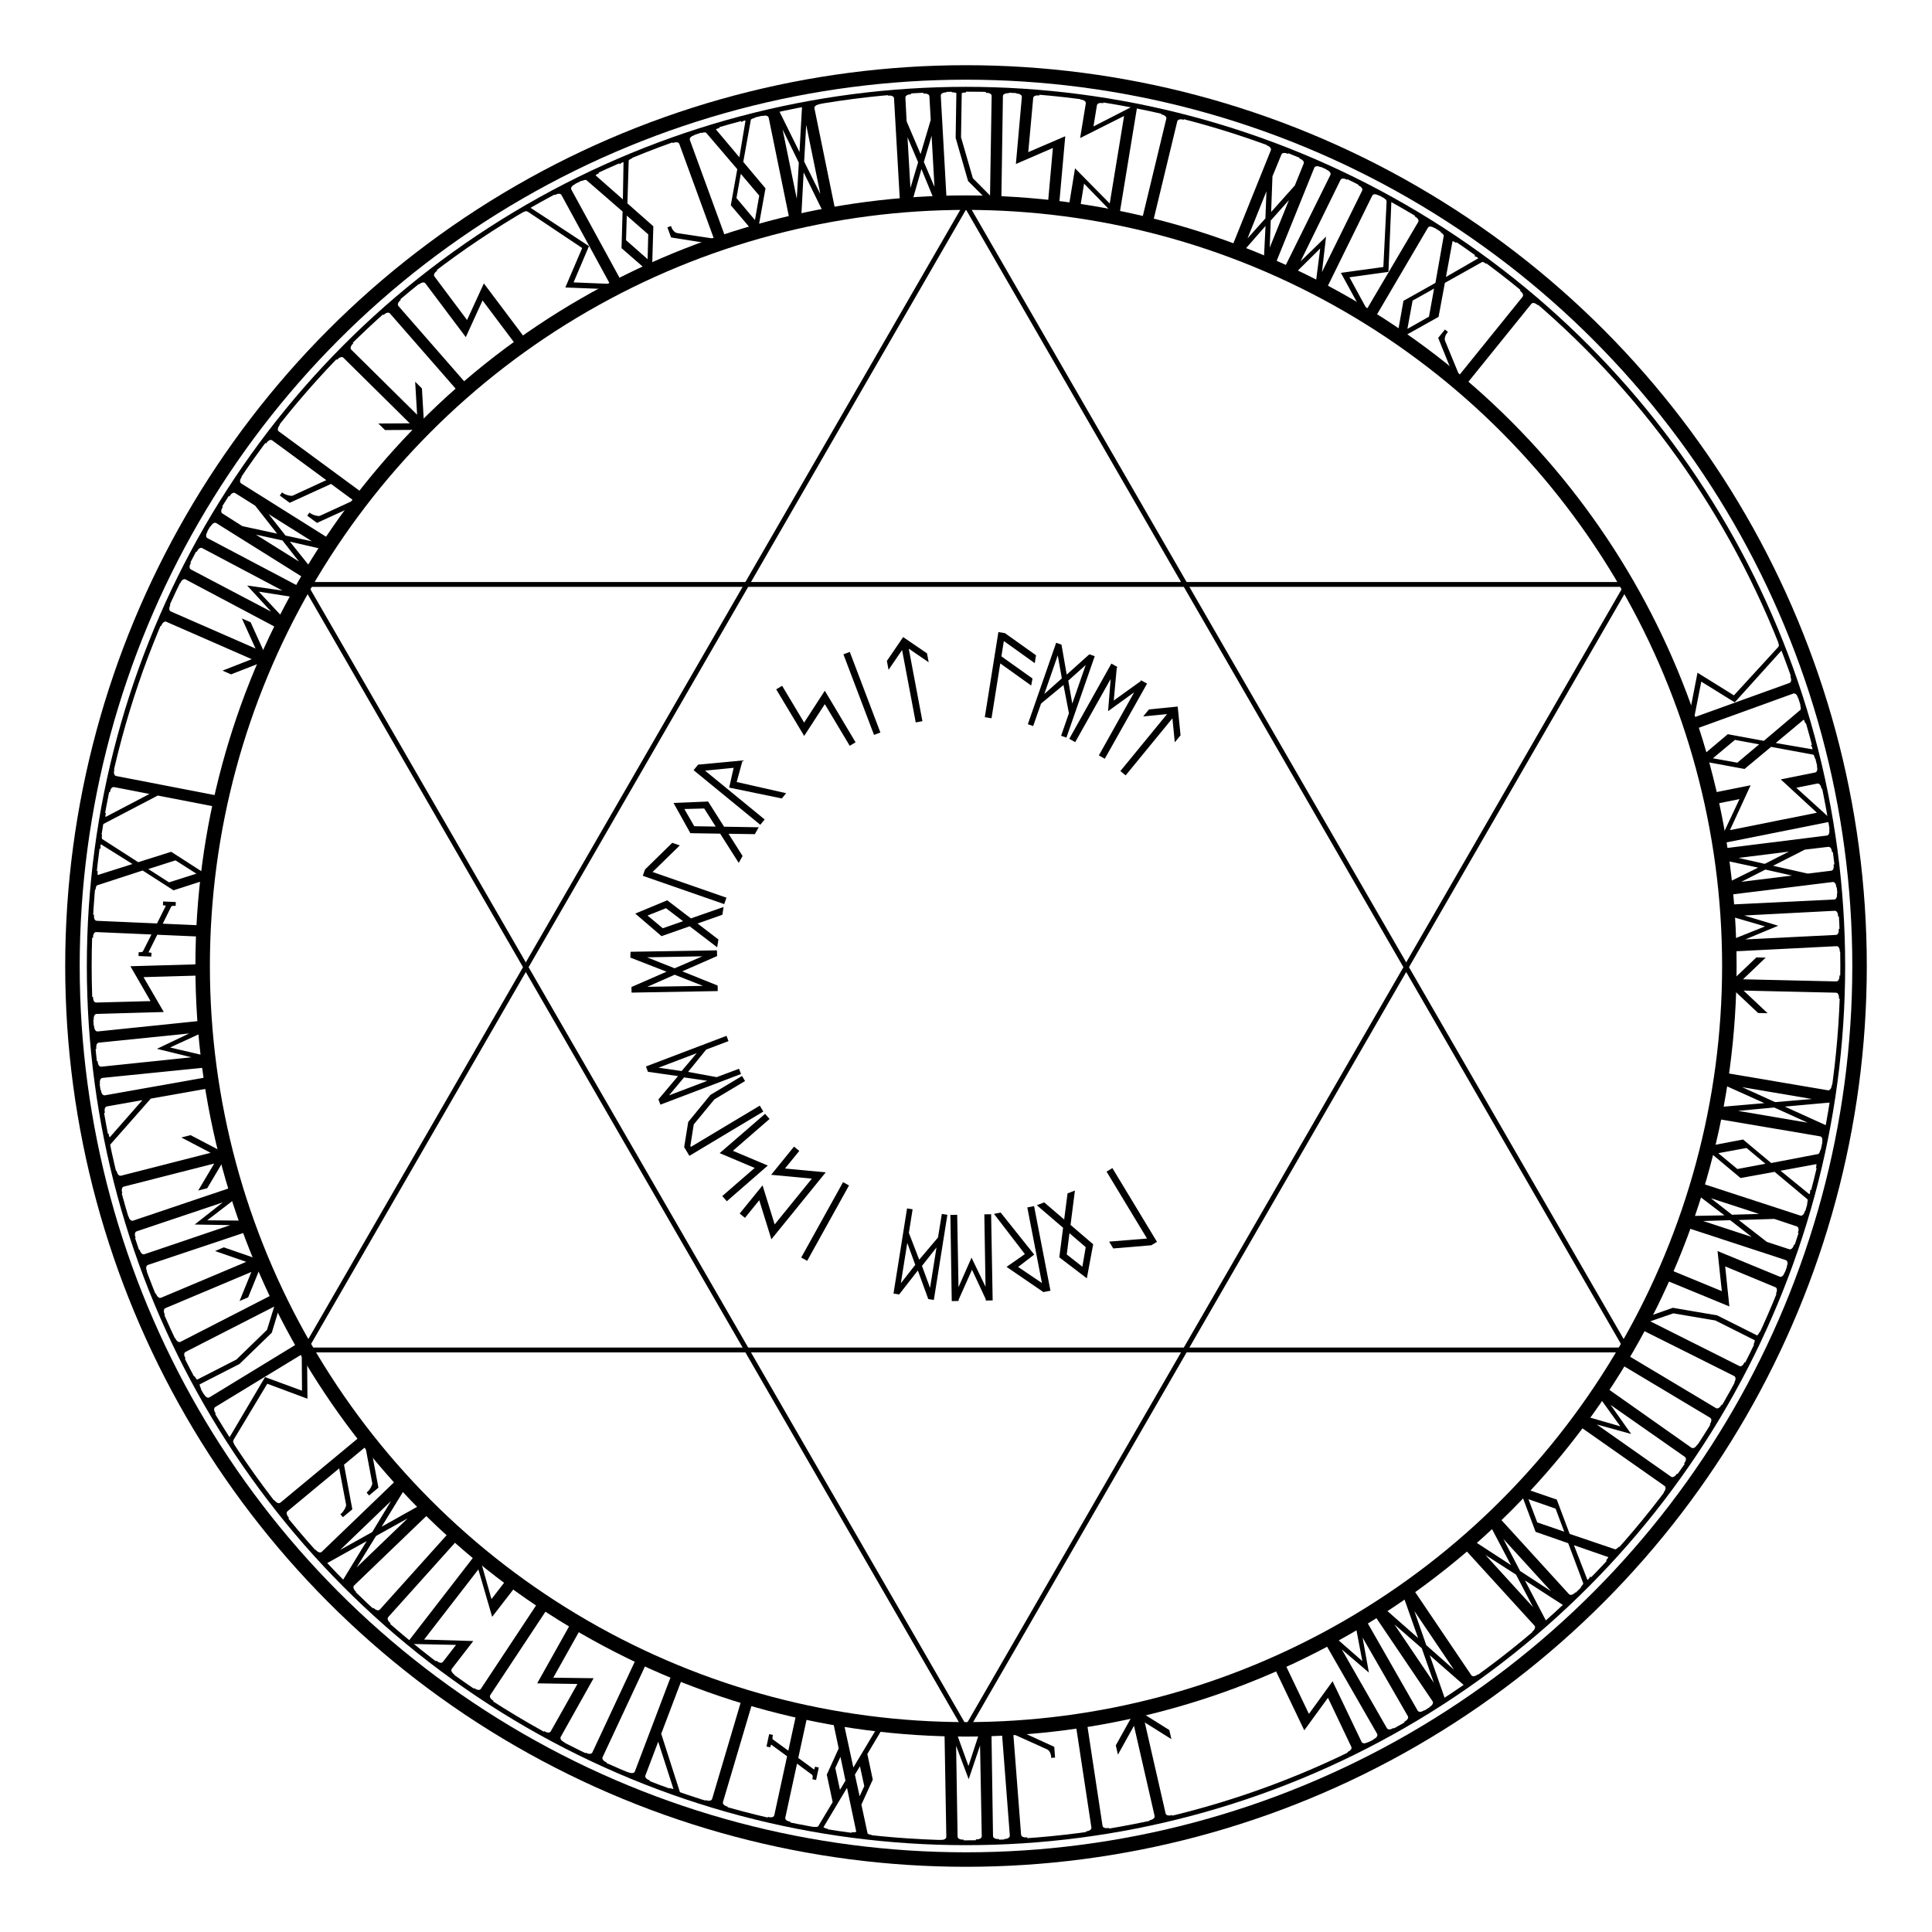 <?xml version="1.0" encoding="iso-8859-1"?>
<!-- Generator: Adobe Illustrator 15.0.0, SVG Export Plug-In . SVG Version: 6.00 Build 0)  -->
<!DOCTYPE svg PUBLIC "-//W3C//DTD SVG 1.1//EN" "http://www.w3.org/Graphics/SVG/1.1/DTD/svg11.dtd">
<svg version="1.1" id="&#x30EC;&#x30A4;&#x30E4;&#x30FC;_1"
	 xmlns="http://www.w3.org/2000/svg" xmlns:xlink="http://www.w3.org/1999/xlink" x="0px" y="0px" width="800px" height="800px"
	 viewBox="0 0 800 800" style="enable-background:new 0 0 800 800;" xml:space="preserve">
<circle style="fill:none;stroke:#000000;stroke-width:6;stroke-miterlimit:10;" cx="400" cy="400" r="370"/>
<circle style="fill:none;stroke:#000000;stroke-width:2;stroke-miterlimit:10;" cx="400" cy="400" r="363.044"/>
<g>
	<g>
		<path d="M630.429,119.834l6.656,5.378l-0.368,0.457c0,0-1.902-1.537-3.07-0.091l-26.121,32.334
			c-1.168,1.446,0.765,2.944,0.765,2.944l-0.368,0.457l-4.756-3.841l-7.072-17.47l2.305-2.853l0.456,0.369
			c-0.952,1.179-1.441,2.796-0.858,4.021l6.092,14.792l26.706-33.057c1.168-1.445-0.734-2.982-0.734-2.982L630.429,119.834z"/>
		<path d="M597.844,116.813l-2.616,14.075l-16.337,9.145l2.704-15.145l13.239-7.424l3.539-20.04
			c-0.324-0.82-1.128-1.377-1.128-1.377l0.362-0.522l5.546,3.845l-0.362,0.522c0,0-0.844-0.585-1.726-0.601l-3.011,16.36
			l14.67-8.456c-0.213-0.981-1.413-1.396-1.413-1.396l0.362-0.522l4.02,2.786l-0.402,0.495c0,0-0.736-0.569-1.59-0.625
			L597.844,116.813z M584.483,124.153l-2.393,12.98l10.074-5.691l2.338-12.899L584.483,124.153z"/>
		<path d="M573.822,81.967l0.298-0.506l1.56,0.918l-1.236,29.757l-16.448,2.289l7.962,14.625l21.673-36.792
			c0.943-1.602-1.164-2.843-1.164-2.843l0.298-0.506l2.107,1.241l3.161,1.862l2.107,1.241l-0.298,0.505c0,0-2.023-1.191-3.001,0.276
			l-21.334,36.312c-0.425,1.396,1.346,2.439,1.346,2.439l-0.298,0.506l-2.065-1.217l-3.118-1.837l-0.151-0.032l-9.213-16.838
			l17.287-2.362l1.363-27.468C574.557,82.456,574.202,82.19,573.822,81.967z"/>
		<path d="M535.104,113.841l-5.482-2.705l0.26-0.526c0,0,1.842,0.909,2.776-0.211l18.63-37.649c0.822-1.667-1.37-2.748-1.37-2.748
			l0.26-0.526l7.674,3.787l-0.26,0.526c0,0-2.192-1.082-3.015,0.584l-17.763,36.223l11.618-11.281l-1.86,16.149l17.872-36.223
			c0.822-1.667-1.37-2.748-1.37-2.748l0.26-0.526l7.674,3.787l-0.26,0.526c0,0-2.192-1.082-3.015,0.585l-18.542,37.692
			c-0.32,1.423,1.521,2.332,1.521,2.332l-0.26,0.526l-5.482-2.705l0.238-0.482l2.143-16.719l-12.031,11.895L535.104,113.841z"/>
		<path d="M513.612,104.699l-5.714-2.309l0.238-0.59c0,0,1.769,0.715,2.771-0.199l15.751-39.109c0.696-1.723-1.571-2.64-1.571-2.64
			l0.221-0.544l7.936,3.207l-0.22,0.544c0,0-2.222-0.898-2.919,0.825l-3.71,9.052l-0.594,16.22l10.797-12.097l3.665-9.07
			c0.697-1.723-1.57-2.64-1.57-2.64l0.22-0.544l7.936,3.207l-0.22,0.544c0,0-2.222-0.898-2.918,0.826l-15.724,38.909
			c0.013,1.535,1.69,2.213,1.69,2.213l-0.238,0.589l-5.669-2.291l0.822-16.655L513.612,104.699z M515.042,101.162l9.429-10.539
			l0.55-14.286L515.042,101.162z M525.695,91.118l-0.531,14.24l10.079-24.942L525.695,91.118z"/>
		<path d="M473.652,89.783l9.753-40.414c0.437-1.807-1.94-2.381-1.94-2.381l0.138-0.57l8.32,2.008l-0.138,0.571
			c0,0-2.377-0.574-2.813,1.233l-9.753,40.415c-0.437,1.807,1.94,2.38,1.94,2.38l-0.138,0.571l-8.32-2.008l0.138-0.57
			C470.839,91.016,473.216,91.59,473.652,89.783z"/>
		<path d="M442.911,86.443l-2.414-0.396l0.096-0.579c0,0,2.413,0.396,2.714-1.438l2.178-13.272l14.365,14.549l6.264-38.176
			l-18.205,9.156l2.178-13.272c0.302-1.834-2.111-2.23-2.111-2.23l0.095-0.579l8.446,1.386l-0.096,0.579
			c0,0-2.413-0.396-2.714,1.438l-1.584,9.653l18.293-9.389l-7.325,44.644l-0.198,1.207l-14.333-14.742l-1.979,12.065l-3.62-0.594
			L442.911,86.443z"/>
		<path d="M421.346,38.253l0.053-0.585l8.526,0.761l-0.053,0.584c0,0-2.436-0.217-2.552,1.638l-2.115,23.139l15.321-6.588
			l-2.335,26.163c-0.166,1.852,2.274,2.021,2.274,2.021l-0.052,0.584l-8.526-0.761l0.053-0.584c0,0,2.432,0.266,2.597-1.585
			l2.014-22.558l-15.325,6.637l2.392-26.796C423.782,38.47,421.346,38.253,421.346,38.253z"/>
		<path d="M394.667,37.725l0.01-0.636l4.891,0.079l-0.06,0.635c0,0-1.173-0.019-1.77,0.558l-0.301,18.535l4.956,17.153l8.038,8.104
			l0.687-42.352c0.03-1.858-2.366-1.848-2.366-1.848l0.01-0.636l8.51,0.138l-0.011,0.636c0,0-2.446,0.009-2.475,1.77l-0.625,41.57
			c-0.03,1.858,2.415,1.898,2.415,1.898l-0.01,0.587l-6.113-0.099l-9.146-9.101l-5.094-17.693l0.304-18.73
			C395.792,37.743,394.667,37.725,394.667,37.725z"/>
		<path d="M376.871,84.521l-6.152,0.344l-0.036-0.635c0,0,1.904-0.106,2.422-1.36l-2.403-42.087
			c-0.104-1.855-2.545-1.719-2.545-1.719l-0.033-0.586l8.545-0.478l0.033,0.586c0,0-2.393,0.134-2.289,1.989l0.498,9.769
			l6.37,14.925l4.617-15.54l-0.546-9.766c-0.104-1.855-2.545-1.719-2.545-1.719l-0.033-0.586l8.545-0.478l0.033,0.586
			c0,0-2.393,0.134-2.289,1.989l2.344,41.895c0.665,1.383,2.472,1.282,2.472,1.282l0.036,0.635l-6.104,0.341l-6.349-15.417
			L376.871,84.521z M376.658,80.713l4.042-13.549l-5.585-13.157L376.658,80.713z M382.019,67.09l5.582,13.108l-1.502-26.855
			L382.019,67.09z"/>
		<path d="M331.22,91.129l-6.037,1.234l-0.118-0.575c0,0,2.444-0.5,2.071-2.32l-8.327-40.726c-0.372-1.821-2.816-1.321-2.816-1.321
			l-0.117-0.575l6.037-1.234l9.53,19.266l1.203-21.46l6.037-1.234l0.118,0.575c0,0-2.396,0.49-2.023,2.311l8.327,40.726
			c0.362,1.772,2.768,1.331,2.768,1.331l0.117,0.575l-6.037,1.234l-9.579-19.505L331.22,91.129z M322.776,49.829l7.435,36.366
			l1.07-18.937L322.776,49.829z M332.479,67.012L340.943,84l-7.396-36.174L332.479,67.012z"/>
		<path d="M307.236,67.174l9.204,10.966l-3.323,18.426l-9.974-11.714l2.683-14.94l-13.224-15.47c-0.839-0.271-1.78-0.004-1.78-0.004
			l-0.173-0.612l6.494-1.838l0.173,0.612c0,0-0.988,0.28-1.561,0.95l10.717,12.723l2.795-16.701
			c-0.893-0.459-1.976,0.203-1.976,0.203l-0.173-0.611l4.706-1.333l0.126,0.625c0,0-0.907,0.206-1.494,0.829L307.236,67.174z
			 M304.412,82.155l8.5,10.098l2.01-11.396l-8.474-10.003L304.412,82.155z"/>
		<path d="M278.646,58.052l8.041-2.938l0.201,0.551c0,0-2.297,0.839-1.659,2.585l14.267,39.053c0.638,1.746,2.918,0.861,2.918,0.861
			l0.201,0.551l-5.743,2.098l-18.622-2.935l-1.259-3.446l0.551-0.202c0.521,1.424,1.655,2.676,3.005,2.808l15.821,2.396
			L281.782,59.51c-0.638-1.746-2.935-0.906-2.935-0.906L278.646,58.052z"/>
		<path d="M259.298,84.442l10.73,9.481l-0.554,18.719l-11.604-10.107l0.438-15.176l-15.375-13.341
			c-0.87-0.143-1.762,0.26-1.762,0.26l-0.262-0.579l6.151-2.782l0.262,0.579c0,0-0.936,0.423-1.403,1.171l12.488,10.995
			l0.288-16.934c-0.951-0.322-1.924,0.494-1.924,0.494l-0.262-0.58l4.457-2.016l0.217,0.6c0,0-0.867,0.338-1.354,1.042
			L259.298,84.442z M258.727,99.679l9.906,8.727l0.297-11.57l-9.866-8.638L258.727,99.679z"/>
		<path d="M217.046,87.146l-0.281-0.515l1.589-0.866l24.897,16.348l-6.487,15.29l16.639,0.682l-20.434-37.499
			c-0.89-1.632-3.037-0.462-3.037-0.462l-0.281-0.515l2.148-1.17l3.221-1.756l2.148-1.17l0.281,0.516c0,0-2.062,1.124-1.305,2.717
			l20.197,36.959c0.979,1.082,2.783,0.099,2.783,0.099l0.281,0.516l-2.104,1.147l-3.179,1.732l-0.105,0.113l-19.18-0.746
			l6.854-16.047l-22.867-15.281C217.842,86.768,217.433,86.935,217.046,87.146z"/>
		<path d="M173.532,117.103l-0.353-0.469l6.841-5.143l0.353,0.469c0,0-1.955,1.469-0.799,2.925l13.921,18.599l6.967-15.149
			l15.782,20.993c1.117,1.486,3.042-0.023,3.042-0.023l0.353,0.469l-6.841,5.143l-0.353-0.469c0,0,1.984-1.43,0.867-2.916
			l-13.607-18.1l-6.938,15.188l-16.164-21.501C175.487,115.633,173.532,117.103,173.532,117.103z"/>
		<path d="M189.256,160.842l-27.354-31.31c-1.223-1.4-3.064,0.209-3.064,0.209l-0.386-0.442l6.446-5.631l0.386,0.442
			c0,0-1.842,1.609-0.619,3.009l27.354,31.31c1.223,1.399,3.064-0.209,3.064-0.209l0.386,0.442l-6.446,5.632l-0.386-0.442
			C188.637,163.851,190.479,162.241,189.256,160.842z"/>
		<path d="M175.188,177.484l-15.563,0.092l-1.74-1.719l13.003-0.077l-28.284-27.95c-1.322-1.306-3.075,0.468-3.075,0.468
			l-0.417-0.413l6.05-6.123l0.417,0.413c0,0-1.719,1.739-0.396,3.045l28.11,27.778l-0.808-13.657l1.739,1.719L175.188,177.484z"/>
		<path d="M110.073,182.942l-0.473-0.348l5.1-6.934l0.473,0.348c0,0-1.449,1.97,0.048,3.071l33.488,24.63
			c1.458,1.072,2.907-0.898,2.907-0.898l0.473,0.348l-3.651,4.964l-17.104,7.819l-3.428-2.521l0.348-0.473
			c1.103,0.811,3.663,1.541,4.5,1.063l14.581-6.7l-10.204-7.505l-17.104,7.819l-3.467-2.55l0.348-0.473
			c1.064,0.782,3.731,1.53,4.568,1.053l14.609-6.74l-23.008-16.922c-1.498-1.101-2.975,0.908-2.975,0.908L110.073,182.942z"/>
		<path d="M129.178,236.486l-3.276,5.22l-0.539-0.338c0,0,1.014-1.615,0.29-2.763l-35.736-22.371
			c-1.574-0.988-2.875,1.083-2.875,1.083l-0.497-0.312l4.55-7.25l0.497,0.312c0,0-1.274,2.03,0.3,3.018l8.259,5.242l15.864,3.431
			l-10.014-12.752l-8.285-5.2c-1.574-0.988-2.875,1.083-2.875,1.083l-0.497-0.312l4.55-7.25l0.497,0.312c0,0-1.274,2.03,0.3,3.018
			l35.545,22.309c1.513,0.257,2.475-1.276,2.475-1.276l0.539,0.338l-3.25,5.178l-16.252-3.732L129.178,236.486z M125.947,234.458
			l-8.72-11.132l-13.967-3.049L125.947,234.458z M117.929,222.208l13.925,3.023l-22.785-14.3L117.929,222.208z"/>
		<path d="M117.788,256.866l-2.859,5.403l-0.519-0.274c0,0,0.96-1.815-0.133-2.781l-37.11-19.691
			c-1.643-0.869-2.786,1.292-2.786,1.292l-0.519-0.274l4.003-7.565l0.519,0.274c0,0-1.144,2.162,0.499,3.031l35.709,18.784
			l-10.948-11.935l16.092,2.318l-35.707-18.893c-1.643-0.869-2.786,1.292-2.786,1.292l-0.519-0.275l4.002-7.565l0.519,0.275
			c0,0-1.144,2.161,0.499,3.03l37.156,19.604c1.414,0.361,2.374-1.455,2.374-1.455l0.519,0.274l-2.859,5.403l-0.475-0.251
			l-16.654-2.615l11.551,12.364L117.788,256.866z"/>
		<path d="M110.182,273.029l-14.492,5.668l-2.24-0.98l12.108-4.736L69.137,257.04c-1.702-0.745-2.702,1.54-2.702,1.54l-0.538-0.235
			l3.451-7.885l0.538,0.235c0,0-0.98,2.24,0.722,2.985l36.198,15.843l-5.652-12.456l2.24,0.98L110.182,273.029z"/>
		<path d="M44.479,327.369l1.626-8.403l0.625,0.121c0,0-0.465,2.401,1.36,2.754l40.769,7.889c1.825,0.353,2.29-2.048,2.29-2.048
			l0.576,0.112l-1.626,8.403l-0.576-0.112c0,0,0.465-2.401-1.36-2.754l-22.905-4.433L41.812,341.15l0.808-4.178l0.625,0.121
			c-0.093,0.48-0.307,1.585,0.51,1.743l19.628-10.3l-15.99-3.095c-1.825-0.353-2.29,2.048-2.29,2.048L44.479,327.369z"/>
		<path d="M57.159,357.56l13.654-4.301l15.747,10.128l-14.64,4.726l-12.773-8.202L39.792,366.2
			c-0.571,0.671-0.686,1.643-0.686,1.643l-0.631-0.074l0.79-6.703l0.631,0.074c0,0-0.121,1.02,0.279,1.806l15.857-5.025
			l-14.355-8.979c-0.766,0.648-0.569,1.903-0.569,1.903l-0.631-0.074l0.572-4.857l0.625,0.123c0,0-0.157,0.917,0.194,1.697
			L57.159,357.56z M69.914,365.907l12.583-3.983l-9.756-6.221l-12.486,3.995L69.914,365.907z"/>
		<path d="M66.597,382.947l15.048,0.658c1.857,0.081,1.963-2.362,1.963-2.362l0.586,0.026l-0.374,8.55l-0.586-0.026
			c0,0,0.107-2.443-1.75-2.524l-16.661-0.729l-3.917,7.857c0.221,0.548,1.295,0.595,1.295,0.595l-0.025,0.586l-4.3-0.188
			l0.026-0.586c0.733,0.032,1.23-0.142,1.689-0.563l3.913-7.759l-23.55-1.03c-1.856-0.081-1.915,2.364-1.915,2.364l-0.635-0.028
			l0.374-8.55l0.635,0.028c0,0-0.156,2.441,1.701,2.522l25.211,1.103l3.864-7.761c-0.077-0.493-0.508-0.708-1.192-0.738l0.026-0.586
			l4.25,0.186l-0.025,0.586c-0.538-0.023-1.275,0.042-1.681,0.367L66.597,382.947z"/>
		<path d="M38.287,421.844l-0.587,0.018l-0.246-8.556l0.587-0.018c0,0,0.07,2.444,1.926,2.343l23.224-0.618l-8.341-14.439
			l26.253-0.754c1.858-0.053,1.739-2.496,1.739-2.496l0.586-0.017l0.246,8.556l-0.586,0.017c0,0-0.021-2.446-1.879-2.393
			l-22.636,0.649l8.39,14.438l-26.889,0.771C38.216,419.399,38.287,421.844,38.287,421.844z"/>
		<path d="M85.866,437.721l0.62,6.082l-0.584,0.06c0,0-0.208-2.044-1.654-2.24l-41.804,4.211c-1.849,0.188-1.602,2.621-1.602,2.621
			l-0.584,0.06l-0.868-8.516l0.584-0.06c0,0,0.248,2.434,2.097,2.245l40.135-4.188l-15.732-3.854l14.675-7.002l-40.193,4.097
			c-1.849,0.188-1.601,2.621-1.601,2.621l-0.584,0.06l-0.868-8.516l0.584-0.06c0,0,0.248,2.433,2.097,2.244l41.794-4.308
			c1.376-0.485,1.168-2.528,1.168-2.528l0.584-0.06l0.62,6.082l-0.535,0.055l-15.308,7.066l16.472,3.877L85.866,437.721z"/>
		<path d="M42.226,460.479l-1.495-8.428l0.626-0.111c0,0,0.427,2.408,2.257,2.083l40.885-7.254c1.83-0.325,1.403-2.733,1.403-2.733
			l0.578-0.102l1.496,8.427l-0.578,0.103c0,0-0.427-2.407-2.257-2.083l-22.971,4.076l-17.491,19.843l-0.744-4.189l0.626-0.111
			c0.085,0.482,0.282,1.59,1.101,1.444l14.629-16.653l-16.036,2.846c-1.83,0.324-1.403,2.732-1.403,2.732L42.226,460.479z"/>
		<path d="M93.423,478.207l-7.941,13.386l-2.37,0.605l6.635-11.185l-38.531,9.837c-1.801,0.46-1.184,2.877-1.184,2.877l-0.568,0.146
			l-2.13-8.342l0.569-0.145c0,0,0.605,2.369,2.406,1.909l38.294-9.776l-12.121-6.346l2.37-0.605L93.423,478.207z"/>
		<path d="M101.739,505.774l1.947,5.795l-0.556,0.187c0,0-0.654-1.946-2.107-1.819l-39.836,13.336
			c-1.761,0.593-0.982,2.91-0.982,2.91l-0.556,0.187l-2.727-8.112l0.556-0.187c0,0,0.779,2.317,2.541,1.726l38.213-12.945
			l-16.192-0.285l12.765-10.068l-38.291,12.869c-1.761,0.592-0.982,2.909-0.982,2.909l-0.556,0.188l-2.727-8.112l0.557-0.188
			c0,0,0.779,2.318,2.54,1.727l39.805-13.43c1.235-0.776,0.581-2.723,0.581-2.723l0.556-0.188l1.947,5.795l-0.51,0.171
			l-13.367,10.271l16.919,0.144L101.739,505.774z"/>
		<path d="M108.235,522.43l-5.871,14.412l-2.254,0.949l4.906-12.043l-36.646,15.433c-1.713,0.722-0.745,3.021-0.745,3.021
			l-0.541,0.228l-3.341-7.934l0.541-0.228c0,0,0.949,2.254,2.662,1.532l36.42-15.337l-12.925-4.48l2.253-0.949L108.235,522.43z"/>
		<path d="M82.567,574.817l-0.566,0.289l-2.228-4.354l0.588-0.246c0,0,0.535,1.045,1.325,1.301l16.505-8.443l12.815-12.435
			l3.378-10.904L76.67,559.317c-1.655,0.847-0.52,2.958-0.52,2.958l-0.566,0.289l-3.876-7.577l0.566-0.289
			c0,0,1.158,2.154,2.726,1.353l36.994-18.979c1.655-0.847,0.541-3.024,0.541-3.024l0.522-0.267l2.785,5.443l-3.737,12.351
			l-13.227,12.811l-16.679,8.532C82.055,573.815,82.567,574.817,82.567,574.817z"/>
		<path d="M96.281,597.721l-0.501,0.305l-0.941-1.546l15.135-25.649l15.582,5.746l-0.116-16.65l-36.473,22.206
			c-1.587,0.966-0.316,3.055-0.316,3.055l-0.501,0.306l-1.272-2.089l-1.908-3.134l-1.272-2.089l0.501-0.305
			c0,0,1.221,2.005,2.776,1.173l35.946-21.942c1.034-1.03-0.035-2.785-0.035-2.785l0.501-0.305l1.246,2.047l1.882,3.092l0.118,0.1
			l0.174,19.192l-16.355-6.077l-14.167,23.572C95.865,596.943,96.052,597.345,96.281,597.721z"/>
		<path d="M118.993,628.475l-0.452,0.375l-5.495-6.626l0.452-0.374c0,0,1.561,1.882,2.991,0.695l31.997-26.536
			c1.393-1.155-0.168-3.037-0.168-3.037l0.452-0.375l3.934,4.743l3.45,18.486l-3.275,2.716l-0.375-0.451
			c1.054-0.875,2.38-3.182,2.12-4.109l-2.975-15.768l-9.75,8.086l3.45,18.486l-3.313,2.747l-0.375-0.451
			c1.016-0.844,2.387-3.251,2.126-4.178l-3.006-15.806L118.8,625.331c-1.431,1.187,0.162,3.105,0.162,3.105L118.993,628.475z"/>
		<path d="M175.552,622.929l4.272,4.443l-0.423,0.406c0,0-1.729-1.798-3.069-0.51l-29.974,28.819
			c-1.34,1.288,0.389,3.087,0.389,3.087l-0.423,0.406l-4.272-4.442l11.189-18.359l-18.784,10.46l-4.272-4.443l0.423-0.406
			c0,0,1.695,1.763,3.036,0.475l29.973-28.819c1.305-1.255-0.355-3.052-0.355-3.052l0.423-0.406l4.272,4.442l-11.366,18.529
			L175.552,622.929z M154.492,634.763l9.833-16.241l-26.624,25.599L154.492,634.763z M145.155,652.154l26.765-25.733l-16.58,9.224
			L145.155,652.154z"/>
		<path d="M188.238,638.255l-27.782,30.934c-1.242,1.383,0.578,3.017,0.578,3.017l-0.393,0.437l-6.369-5.72l0.393-0.437
			c0,0,1.819,1.635,3.062,0.251l27.782-30.933c1.242-1.383-0.578-3.018-0.578-3.018l0.392-0.437l6.369,5.72l-0.392,0.437
			C191.299,638.506,189.479,636.872,188.238,638.255z"/>
		<path d="M213.72,655.84l1.934,1.496l-0.359,0.465c0,0-1.934-1.496-3.071-0.026l-8.229,10.638l-5.713-19.63l-23.669,30.597
			l20.367,0.607l-8.229,10.637c-1.137,1.47,0.797,2.966,0.797,2.966l-0.359,0.465l-6.77-5.236l0.359-0.465
			c0,0,1.934,1.496,3.071,0.026l5.985-7.736l-20.555-0.443l27.678-35.78l0.748-0.967l5.594,19.784l7.48-9.67l2.901,2.244
			L213.72,655.84z"/>
		<path d="M225.593,666.866l-22.944,34.668c-1.026,1.551,1.013,2.9,1.013,2.9l-0.324,0.489l-7.138-4.724l0.324-0.49
			c0,0,2.04,1.35,3.065-0.2l22.944-34.668c1.025-1.55-1.014-2.9-1.014-2.9l0.324-0.489l7.138,4.724l-0.324,0.49
			C228.658,666.666,226.618,665.316,225.593,666.866z"/>
		<path d="M233.022,721.686l-0.287,0.513l-7.466-4.185l0.287-0.512c0,0,2.133,1.195,2.999-0.45l11.4-20.241l-16.673-0.262
			l12.84-22.91c0.909-1.621-1.249-2.774-1.249-2.774l0.287-0.512l7.466,4.185l-0.287,0.512c0,0-2.109-1.238-3.018,0.383
			l-11.07,19.754l16.696,0.219l-13.15,23.465C230.889,720.49,233.022,721.686,233.022,721.686z"/>
		<path d="M266.695,689.652l-17.587,37.665c-0.786,1.684,1.43,2.718,1.43,2.718l-0.249,0.532l-7.754-3.621l0.248-0.532
			c0,0,2.216,1.035,3.002-0.648l17.587-37.665c0.786-1.684-1.429-2.719-1.429-2.719l0.248-0.531l7.754,3.621l-0.248,0.531
			C269.697,689.003,267.481,687.969,266.695,689.652z"/>
		<path d="M268.214,738.116l-8.003-3.036l0.226-0.594c0,0,2.287,0.867,2.946-0.87l14.729-38.826
			c0.659-1.737-1.627-2.604-1.627-2.604l0.208-0.549l8.003,3.036l-0.208,0.549c0,0-2.286-0.868-2.946,0.87l-8.275,21.813
			l8.072,25.19l-3.979-1.509l0.226-0.595c0.458,0.173,1.509,0.572,1.804-0.205l-6.8-21.099l-5.777,15.229
			c-0.659,1.737,1.627,2.605,1.627,2.605L268.214,738.116z"/>
		<path d="M310.724,706.107l-11.816,39.856c-0.528,1.782,1.816,2.477,1.816,2.477l-0.167,0.563l-8.206-2.433l0.167-0.563
			c0,0,2.345,0.695,2.873-1.086l11.815-39.857c0.528-1.781-1.816-2.477-1.816-2.477l0.167-0.563l8.206,2.433l-0.167,0.563
			C313.597,705.021,311.252,704.325,310.724,706.107z"/>
		<path d="M326.748,725.778l3.196-14.72c0.394-1.815-1.996-2.335-1.996-2.335l0.125-0.573l8.363,1.816l-0.125,0.573
			c0,0-2.39-0.519-2.784,1.297l-3.538,16.297l7.08,5.19c0.578-0.125,0.806-1.177,0.806-1.177l0.573,0.125l-0.913,4.205l-0.573-0.124
			c0.155-0.717,0.068-1.236-0.269-1.76l-6.985-5.17l-5.001,23.035c-0.395,1.816,2.005,2.287,2.005,2.287l-0.135,0.621l-8.363-1.815
			l0.135-0.621c0,0,2.379,0.566,2.773-1.25l5.354-24.66l-6.995-5.121c-0.499-0.009-0.783,0.38-0.929,1.049l-0.573-0.124l0.902-4.158
			l0.574,0.125c-0.114,0.525-0.174,1.263,0.077,1.718L326.748,725.778z"/>
		<path d="M364.95,715.582l-6.332,10.618l2.259,10.64l-4.714,10.351l2.657,12.374c0.624,0.483,1.537,0.661,1.537,0.661l-0.082,0.581
			l-7.265-1.021l0.082-0.581c0,0,1.218,0.121,2.039-0.455l-4.181-19.799l-10.59,17.724c0.631,0.78,1.835,0.999,1.835,0.999
			l-0.082,0.581l-4.843-0.681l0.082-0.581c0,0,0.927,0.08,1.715-0.253l6.256-10.431l-2.447-11.407l4.934-10.863l-2.314-10.943
			c-0.631-0.78-1.842-0.95-1.842-0.95l0.082-0.581l7.265,1.021l-0.082,0.581c0,0-1.211-0.17-2.032,0.406l4.25,19.66l10.521-17.585
			c-0.631-0.78-1.842-0.95-1.842-0.95l0.082-0.581l4.843,0.681l-0.082,0.581C366.658,715.378,365.738,715.249,364.95,715.582z
			 M350.621,737.423l-2.427-11.552l-2.842,6.169l2.237,10.439L350.621,737.423z M356.303,730.023l-2.839,4.737l2.314,10.598
			l2.629-5.705L356.303,730.023z"/>
		<path d="M406.306,716.229l6.113-0.1l0.01,0.587c0,0-2.055,0.033-2.374,1.457l0.633,42.01c0.03,1.858,2.476,1.818,2.476,1.818
			l0.01,0.587l-8.559,0.14l-0.01-0.587c0,0,2.445-0.04,2.415-1.898l-0.752-40.345l-5.181,15.347l-5.726-15.219l0.656,40.396
			c0.03,1.858,2.475,1.818,2.475,1.818l0.01,0.587l-8.559,0.139l-0.009-0.587c0,0,2.445-0.039,2.415-1.897l-0.73-42.009
			c-0.365-1.412-2.419-1.379-2.419-1.379l-0.009-0.587l6.113-0.099l0.009,0.537l5.736,15.854l5.267-16.082L406.306,716.229z"/>
		<path d="M424.924,761.902l-8.534,0.656l-0.045-0.585c0,0,2.438-0.188,2.296-2.041l-3.19-41.451
			c-0.143-1.854-2.577-1.617-2.577-1.617l-0.045-0.585l6.096-0.47l17.137,7.854l0.281,3.658l-0.585,0.045
			c-0.117-1.512-0.871-3.023-2.135-3.516l-14.586-6.579l3.262,42.379c0.143,1.854,2.581,1.666,2.581,1.666L424.924,761.902z"/>
		<path d="M449.791,714.903l6.238,41.102c0.279,1.838,2.697,1.471,2.697,1.471l0.088,0.58l-8.462,1.285l-0.089-0.581
			c0,0,2.418-0.366,2.14-2.204l-6.239-41.102c-0.278-1.838-2.696-1.471-2.696-1.471l-0.088-0.58l8.462-1.284l0.088,0.58
			C451.93,712.699,449.512,713.065,449.791,714.903z"/>
		<path d="M470.56,708.418l13.184,8.273l0.546,2.385l-11.016-6.914l8.87,38.768c0.414,1.812,2.847,1.255,2.847,1.255l0.131,0.572
			l-8.393,1.92l-0.131-0.571c0,0,2.384-0.546,1.97-2.358l-8.815-38.528l-6.647,11.959l-0.546-2.385L470.56,708.418z"/>
		<path d="M566.315,722.032l0.253,0.529l-7.72,3.693l-0.253-0.529c0,0,2.206-1.056,1.359-2.711l-9.979-20.975l-9.815,13.478
			l-11.332-23.689c-0.802-1.676-2.986-0.577-2.986-0.577l-0.253-0.529l7.72-3.692l0.253,0.529c0,0-2.227,1.011-1.425,2.688
			l9.771,20.424l9.794-13.521l11.606,24.263C564.11,723.087,566.315,722.032,566.315,722.032z"/>
		<path d="M561.475,672.115l5.304-3.039l0.292,0.51c0,0-1.782,1.021-1.374,2.422l20.837,36.476c0.924,1.612,3.046,0.397,3.046,0.397
			l0.291,0.509l-7.426,4.254l-0.292-0.51c0,0,2.122-1.215,1.198-2.827l-20.138-34.96l2.873,15.938l-12.36-10.56l20.077,35.051
			c0.924,1.612,3.046,0.397,3.046,0.397l0.291,0.509l-7.426,4.254l-0.292-0.509c0,0,2.122-1.216,1.198-2.828l-20.922-36.428
			c-1.002-1.06-2.784-0.039-2.784-0.039l-0.292-0.509l5.305-3.039l0.268,0.467l12.677,11.111l-3.153-16.623L561.475,672.115z"/>
		<path d="M581.093,659.438l5.106-3.449l0.328,0.486c0,0-2.067,1.396-1.026,2.937l23.268,34.448c1.04,1.54,3.107,0.144,3.107,0.144
			l0.328,0.486l-5.106,3.449l-16.173-14.158l7.095,20.29l-5.106,3.449l-0.328-0.486c0,0,2.026-1.368,0.986-2.908l-23.269-34.448
			c-1.013-1.5-3.066-0.172-3.066-0.172l-0.328-0.486l5.106-3.449l16.31,14.361L581.093,659.438z M589.151,682.204l-14.317-12.46
			l20.667,30.598L589.151,682.204z M604.688,694.372l-20.776-30.76l6.253,17.907L604.688,694.372z"/>
		<path d="M616.872,630.31l4.555-4.152l0.396,0.434c0,0-1.843,1.681-0.591,3.055l28.016,30.726c1.252,1.374,3.096-0.308,3.096-0.308
			l0.396,0.435l-4.555,4.152l-18.057-11.672l9.959,19.055l-4.555,4.153l-0.396-0.435c0,0,1.808-1.647,0.556-3.021l-28.016-30.726
			c-1.22-1.338-3.06,0.274-3.06,0.274l-0.396-0.434l4.555-4.153l18.221,11.853L616.872,630.31z M628.145,651.676l-15.975-10.26
			l24.884,27.292L628.145,651.676z M645.283,661.47l-25.016-27.437l8.78,16.818L645.283,661.47z"/>
		<path d="M649.756,638.617l-13.516-4.719l-6.565-17.534l14.562,4.967l5.332,14.212l19.273,6.534
			c0.859-0.196,1.532-0.906,1.532-0.906l0.462,0.437l-4.642,4.9l-0.461-0.438c0,0,0.706-0.745,0.855-1.614l-15.716-5.454
			l6.137,15.781c1.002-0.063,1.594-1.186,1.594-1.186l0.462,0.438l-3.363,3.551l-0.428-0.473c0,0,0.674-0.641,0.859-1.477
			L649.756,638.617z M644.524,624.299l-12.468-4.332l4.099,10.82l12.396,4.265L644.524,624.299z"/>
		<path d="M661.904,577.503l3.517-5.001l0.48,0.338c0,0-1.182,1.68-0.219,2.776l34.339,24.21c1.521,1.069,2.928-0.932,2.928-0.932
			l0.479,0.338l-4.924,7.001l-0.479-0.337c0,0,1.406-2.001-0.114-3.07l-33.063-23.133l9.359,13.22l-15.675-4.326l33.048,23.241
			c1.52,1.069,2.927-0.931,2.927-0.931l0.48,0.338l-4.924,7.001l-0.48-0.338c0,0,1.407-2-0.113-3.069l-34.396-24.13
			c-1.357-0.536-2.539,1.145-2.539,1.145l-0.48-0.338l3.518-5.001l0.439,0.31l16.194,4.691l-9.903-13.722L661.904,577.503z"/>
		<path d="M674.529,562.097l35.68,21.349c1.596,0.954,2.852-1.145,2.852-1.145l0.504,0.301l-4.396,7.347l-0.504-0.302
			c0,0,1.256-2.099-0.339-3.054l-35.681-21.349c-1.596-0.954-2.852,1.145-2.852,1.145l-0.503-0.301l4.395-7.347l0.504,0.302
			C674.189,559.043,672.934,561.142,674.529,562.097z"/>
		<path d="M728.933,552.122l0.568,0.285l-2.194,4.371l-0.547-0.329c0,0,0.527-1.049,0.266-1.837l-16.568-8.315l-17.605-2.98
			l-10.79,3.724l37.858,19.002c1.661,0.834,2.693-1.33,2.693-1.33l0.568,0.285l-3.818,7.606l-0.568-0.285
			c0,0,1.054-2.207-0.521-2.997l-37.181-18.607c-1.661-0.834-2.759,1.352-2.759,1.352l-0.524-0.263l2.743-5.465l12.169-4.291
			l18.151,3.091l16.743,8.403C728.428,553.127,728.933,552.122,728.933,552.122z"/>
		<path d="M739.299,527.516l0.542,0.224l-3.263,7.912l-0.543-0.224c0,0,0.933-2.261-0.804-2.924l-21.457-8.902l1.73,16.584
			l-24.279-10.013c-1.718-0.709-2.604,1.57-2.604,1.57l-0.543-0.224l3.263-7.912l0.543,0.224c0,0-0.978,2.242,0.74,2.951
			l20.934,8.633l-1.776-16.603l24.867,10.255C738.366,529.776,739.299,527.516,739.299,527.516z"/>
		<path d="M702.24,493.612l1.919-5.856l0.604,0.197c0,0-0.594,1.813,0.386,2.752l40.079,13.08c1.766,0.578,2.527-1.745,2.527-1.745
			l0.558,0.183l-2.665,8.134l-0.558-0.183c0,0,0.746-2.277-1.02-2.856l-9.28-3.092l-16.223,0.5l12.796,9.957l9.296,3.046
			c1.766,0.578,2.527-1.745,2.527-1.745l0.558,0.183l-2.665,8.134l-0.558-0.183c0,0,0.746-2.277-1.02-2.856l-39.879-13.065
			c-1.53,0.116-2.094,1.836-2.094,1.836l-0.604-0.198l1.903-5.81l16.672-0.303L702.24,493.612z M716.604,504.752l-14.242,0.429
			l25.563,8.375L716.604,504.752z M705.866,494.8l11.149,8.697l14.289-0.414L705.866,494.8z"/>
		<path d="M734.962,484.698l-14.087,2.565l-14.363-12.015l15.118-2.864l11.652,9.731l19.991-3.827
			c0.65-0.595,0.886-1.544,0.886-1.544l0.617,0.152l-1.619,6.553l-0.617-0.152c0,0,0.246-0.997-0.053-1.827l-16.363,3.011
			l13.126,10.7c0.841-0.548,0.802-1.817,0.802-1.817l0.617,0.152l-1.173,4.749l-0.605-0.2c0,0,0.271-0.891,0.019-1.708
			L734.962,484.698z M723.345,474.823l-12.984,2.385l8.906,7.391l12.889-2.408L723.345,474.823z"/>
		<path d="M712.72,448.194l1.03-6.076l0.579,0.099c0,0-0.417,2.459,1.415,2.77l40.985,6.952c1.832,0.311,2.249-2.148,2.249-2.148
			l0.579,0.099l-1.031,6.075l-21.408,1.925l19.576,8.876l-1.03,6.075l-0.578-0.098c0,0,0.408-2.411-1.424-2.722l-40.985-6.952
			c-1.784-0.303-2.241,2.1-2.241,2.1l-0.578-0.098l1.03-6.075l21.649-1.884L712.72,448.194z M734.754,458.082l-18.899,1.755
			l36.404,6.175L734.754,458.082z M754.283,455.244l-36.597-6.208l17.271,7.841L754.283,455.244z"/>
		<path d="M716.229,407.69l11.251-10.749l2.444,0.056l-9.4,8.981l39.747,0.906c1.857,0.042,1.914-2.451,1.914-2.451l0.587,0.013
			l-0.196,8.604l-0.587-0.013c0,0,0.057-2.444-1.802-2.487l-39.502-0.899l9.96,9.374l-2.444-0.057L716.229,407.69z"/>
		<path d="M715.665,378.822l-0.303-6.105l0.586-0.029c0,0,0.102,2.051,1.535,2.323l41.959-2.035
			c1.856-0.092,1.735-2.534,1.735-2.534l0.586-0.029l0.424,8.547l-0.586,0.029c0,0-0.121-2.442-1.978-2.35l-40.29,2.1l15.508,4.665
			l-15.016,6.23l40.344-2.004c1.856-0.092,1.735-2.534,1.735-2.534l0.586-0.029l0.425,8.548l-0.586,0.029
			c0,0-0.122-2.442-1.978-2.35l-41.954,2.133c-1.399,0.412-1.298,2.464-1.298,2.464l-0.586,0.029l-0.304-6.105l0.538-0.026
			l15.65-6.262l-16.245-4.726L715.665,378.822z"/>
		<path d="M713.223,355.576l-0.756-6.116l0.631-0.078c0,0,0.234,1.893,1.52,2.325l41.834-5.218c1.845-0.228,1.545-2.655,1.545-2.655
			l0.582-0.072l1.05,8.494l-0.583,0.072c0,0-0.294-2.378-2.138-2.151l-9.714,1.151l-14.467,7.356l15.816,3.565l9.707-1.2
			c1.845-0.228,1.545-2.655,1.545-2.655l0.582-0.072l1.05,8.494l-0.583,0.072c0,0-0.293-2.378-2.138-2.15l-41.646,5.145
			c-1.336,0.757-1.114,2.553-1.114,2.553l-0.631,0.078l-0.75-6.067l14.958-7.367L713.223,355.576z M717.009,355.108l13.79,3.126
			l12.754-6.455L717.009,355.108z M730.961,359.545l-12.706,6.448l26.696-3.298L730.961,359.545z"/>
		<path d="M708.443,328.96l-0.479-2.398l0.575-0.115c0,0,0.479,2.398,2.302,2.034l13.188-2.635l-8.559,18.567l37.935-7.58
			l-14.979-13.814l13.188-2.635c1.822-0.364,1.343-2.762,1.343-2.762l0.576-0.115l1.677,8.393l-0.576,0.115
			c0,0-0.479-2.398-2.301-2.034l-9.592,1.917l15.229,13.814l-44.361,8.864l-1.199,0.239l8.751-18.605l-11.99,2.396l-0.719-3.597
			L708.443,328.96z"/>
		<path d="M733.237,308.727l-11.008,9.154l-18.411-3.407l11.759-9.921l14.929,2.751l15.53-13.153c0.275-0.838,0.013-1.78,0.013-1.78
			l0.612-0.17l1.81,6.502l-0.613,0.17c0,0-0.275-0.99-0.942-1.565l-12.772,10.66l16.688,2.871c0.463-0.89-0.194-1.976-0.194-1.976
			l0.612-0.17l1.311,4.712l-0.625,0.123c0,0-0.202-0.908-0.823-1.497L733.237,308.727z M718.27,305.834l-10.137,8.455l11.387,2.062
			l10.042-8.428L718.27,305.834z"/>
		<path d="M737.008,266.567l0.552-0.199l0.613,1.702l-19.944,22.11l-14.119-8.738l-3.208,16.336l40.163-14.479
			c1.748-0.63,0.919-2.931,0.919-2.931l0.552-0.199l0.829,2.3l1.244,3.451l0.829,2.3l-0.552,0.199c0,0-0.796-2.208-2.485-1.703
			l-39.594,14.327c-1.218,0.803-0.521,2.735-0.521,2.735l-0.552,0.199l-0.813-2.254l-1.228-3.404l-0.096-0.122l3.658-18.837
			l14.811,9.216l18.582-20.267C737.26,267.412,737.156,266.981,737.008,266.567z"/>
	</g>
	<g>
		<path style="fill:none;stroke:#000000;" d="M630.429,119.834l6.656,5.378l-0.368,0.457c0,0-1.902-1.537-3.07-0.091l-26.121,32.334
			c-1.168,1.446,0.765,2.944,0.765,2.944l-0.368,0.457l-4.756-3.841l-7.072-17.47l2.305-2.853l0.456,0.369
			c-0.952,1.179-1.441,2.796-0.858,4.021l6.092,14.792l26.706-33.057c1.168-1.445-0.734-2.982-0.734-2.982L630.429,119.834z"/>
		<path style="fill:none;stroke:#000000;" d="M597.844,116.813l-2.616,14.075l-16.337,9.145l2.704-15.145l13.239-7.424l3.539-20.04
			c-0.324-0.82-1.128-1.377-1.128-1.377l0.362-0.522l5.546,3.845l-0.362,0.522c0,0-0.844-0.585-1.726-0.601l-3.011,16.36
			l14.67-8.456c-0.213-0.981-1.413-1.396-1.413-1.396l0.362-0.522l4.02,2.786l-0.402,0.495c0,0-0.736-0.569-1.59-0.625
			L597.844,116.813z M584.483,124.153l-2.393,12.98l10.074-5.691l2.338-12.899L584.483,124.153z"/>
		<path style="fill:none;stroke:#000000;" d="M573.822,81.967l0.298-0.506l1.56,0.918l-1.236,29.757l-16.448,2.289l7.962,14.625
			l21.673-36.792c0.943-1.602-1.164-2.843-1.164-2.843l0.298-0.506l2.107,1.241l3.161,1.862l2.107,1.241l-0.298,0.505
			c0,0-2.023-1.191-3.001,0.276l-21.334,36.312c-0.425,1.396,1.346,2.439,1.346,2.439l-0.298,0.506l-2.065-1.217l-3.118-1.837
			l-0.151-0.032l-9.213-16.838l17.287-2.362l1.363-27.468C574.557,82.456,574.202,82.19,573.822,81.967z"/>
		<path style="fill:none;stroke:#000000;" d="M535.104,113.841l-5.482-2.705l0.26-0.526c0,0,1.842,0.909,2.776-0.211l18.63-37.649
			c0.822-1.667-1.37-2.748-1.37-2.748l0.26-0.526l7.674,3.787l-0.26,0.526c0,0-2.192-1.082-3.015,0.584l-17.763,36.223
			l11.618-11.281l-1.86,16.149l17.872-36.223c0.822-1.667-1.37-2.748-1.37-2.748l0.26-0.526l7.674,3.787l-0.26,0.526
			c0,0-2.192-1.082-3.015,0.585l-18.542,37.692c-0.32,1.423,1.521,2.332,1.521,2.332l-0.26,0.526l-5.482-2.705l0.238-0.482
			l2.143-16.719l-12.031,11.895L535.104,113.841z"/>
		<path style="fill:none;stroke:#000000;" d="M513.612,104.699l-5.714-2.309l0.238-0.59c0,0,1.769,0.715,2.771-0.199l15.751-39.109
			c0.696-1.723-1.571-2.64-1.571-2.64l0.221-0.544l7.936,3.207l-0.22,0.544c0,0-2.222-0.898-2.919,0.825l-3.71,9.052l-0.594,16.22
			l10.797-12.097l3.665-9.07c0.697-1.723-1.57-2.64-1.57-2.64l0.22-0.544l7.936,3.207l-0.22,0.544c0,0-2.222-0.898-2.918,0.826
			l-15.724,38.909c0.013,1.535,1.69,2.213,1.69,2.213l-0.238,0.589l-5.669-2.291l0.822-16.655L513.612,104.699z M515.042,101.162
			l9.429-10.539l0.55-14.286L515.042,101.162z M525.695,91.118l-0.531,14.24l10.079-24.942L525.695,91.118z"/>
		<path style="fill:none;stroke:#000000;" d="M473.652,89.783l9.753-40.414c0.437-1.807-1.94-2.381-1.94-2.381l0.138-0.57
			l8.32,2.008l-0.138,0.571c0,0-2.377-0.574-2.813,1.233l-9.753,40.415c-0.437,1.807,1.94,2.38,1.94,2.38l-0.138,0.571l-8.32-2.008
			l0.138-0.57C470.839,91.016,473.216,91.59,473.652,89.783z"/>
		<path style="fill:none;stroke:#000000;" d="M442.911,86.443l-2.414-0.396l0.096-0.579c0,0,2.413,0.396,2.714-1.438l2.178-13.272
			l14.365,14.549l6.264-38.176l-18.205,9.156l2.178-13.272c0.302-1.834-2.111-2.23-2.111-2.23l0.095-0.579l8.446,1.386l-0.096,0.579
			c0,0-2.413-0.396-2.714,1.438l-1.584,9.653l18.293-9.389l-7.325,44.644l-0.198,1.207l-14.333-14.742l-1.979,12.065l-3.62-0.594
			L442.911,86.443z"/>
		<path style="fill:none;stroke:#000000;" d="M421.346,38.253l0.053-0.585l8.526,0.761l-0.053,0.584c0,0-2.436-0.217-2.552,1.638
			l-2.115,23.139l15.321-6.588l-2.335,26.163c-0.166,1.852,2.274,2.021,2.274,2.021l-0.052,0.584l-8.526-0.761l0.053-0.584
			c0,0,2.432,0.266,2.597-1.585l2.014-22.558l-15.325,6.637l2.392-26.796C423.782,38.47,421.346,38.253,421.346,38.253z"/>
		<path style="fill:none;stroke:#000000;" d="M394.667,37.725l0.01-0.636l4.891,0.079l-0.06,0.635c0,0-1.173-0.019-1.77,0.558
			l-0.301,18.535l4.956,17.153l8.038,8.104l0.687-42.352c0.03-1.858-2.366-1.848-2.366-1.848l0.01-0.636l8.51,0.138l-0.011,0.636
			c0,0-2.446,0.009-2.475,1.77l-0.625,41.57c-0.03,1.858,2.415,1.898,2.415,1.898l-0.01,0.587l-6.113-0.099l-9.146-9.101
			l-5.094-17.693l0.304-18.73C395.792,37.743,394.667,37.725,394.667,37.725z"/>
		<path style="fill:none;stroke:#000000;" d="M376.871,84.521l-6.152,0.344l-0.036-0.635c0,0,1.904-0.106,2.422-1.36l-2.403-42.087
			c-0.104-1.855-2.545-1.719-2.545-1.719l-0.033-0.586l8.545-0.478l0.033,0.586c0,0-2.393,0.134-2.289,1.989l0.498,9.769
			l6.37,14.925l4.617-15.54l-0.546-9.766c-0.104-1.855-2.545-1.719-2.545-1.719l-0.033-0.586l8.545-0.478l0.033,0.586
			c0,0-2.393,0.134-2.289,1.989l2.344,41.895c0.665,1.383,2.472,1.282,2.472,1.282l0.036,0.635l-6.104,0.341l-6.349-15.417
			L376.871,84.521z M376.658,80.713l4.042-13.549l-5.585-13.157L376.658,80.713z M382.019,67.09l5.582,13.108l-1.502-26.855
			L382.019,67.09z"/>
		<path style="fill:none;stroke:#000000;" d="M331.22,91.129l-6.037,1.234l-0.118-0.575c0,0,2.444-0.5,2.071-2.32l-8.327-40.726
			c-0.372-1.821-2.816-1.321-2.816-1.321l-0.117-0.575l6.037-1.234l9.53,19.266l1.203-21.46l6.037-1.234l0.118,0.575
			c0,0-2.396,0.49-2.023,2.311l8.327,40.726c0.362,1.772,2.768,1.331,2.768,1.331l0.117,0.575l-6.037,1.234l-9.579-19.505
			L331.22,91.129z M322.776,49.829l7.435,36.366l1.07-18.937L322.776,49.829z M332.479,67.012L340.943,84l-7.396-36.174
			L332.479,67.012z"/>
		<path style="fill:none;stroke:#000000;" d="M307.236,67.174l9.204,10.966l-3.323,18.426l-9.974-11.714l2.683-14.94l-13.224-15.47
			c-0.839-0.271-1.78-0.004-1.78-0.004l-0.173-0.612l6.494-1.838l0.173,0.612c0,0-0.988,0.28-1.561,0.95l10.717,12.723l2.795-16.701
			c-0.893-0.459-1.976,0.203-1.976,0.203l-0.173-0.611l4.706-1.333l0.126,0.625c0,0-0.907,0.206-1.494,0.829L307.236,67.174z
			 M304.412,82.155l8.5,10.098l2.01-11.396l-8.474-10.003L304.412,82.155z"/>
		<path style="fill:none;stroke:#000000;" d="M278.646,58.052l8.041-2.938l0.201,0.551c0,0-2.297,0.839-1.659,2.585l14.267,39.053
			c0.638,1.746,2.918,0.861,2.918,0.861l0.201,0.551l-5.743,2.098l-18.622-2.935l-1.259-3.446l0.551-0.202
			c0.521,1.424,1.655,2.676,3.005,2.808l15.821,2.396L281.782,59.51c-0.638-1.746-2.935-0.906-2.935-0.906L278.646,58.052z"/>
		<path style="fill:none;stroke:#000000;" d="M259.298,84.442l10.73,9.481l-0.554,18.719l-11.604-10.107l0.438-15.176
			l-15.375-13.341c-0.87-0.143-1.762,0.26-1.762,0.26l-0.262-0.579l6.151-2.782l0.262,0.579c0,0-0.936,0.423-1.403,1.171
			l12.488,10.995l0.288-16.934c-0.951-0.322-1.924,0.494-1.924,0.494l-0.262-0.58l4.457-2.016l0.217,0.6
			c0,0-0.867,0.338-1.354,1.042L259.298,84.442z M258.727,99.679l9.906,8.727l0.297-11.57l-9.866-8.638L258.727,99.679z"/>
		<path style="fill:none;stroke:#000000;" d="M217.046,87.146l-0.281-0.515l1.589-0.866l24.897,16.348l-6.487,15.29l16.639,0.682
			l-20.434-37.499c-0.89-1.632-3.037-0.462-3.037-0.462l-0.281-0.515l2.148-1.17l3.221-1.756l2.148-1.17l0.281,0.516
			c0,0-2.062,1.124-1.305,2.717l20.197,36.959c0.979,1.082,2.783,0.099,2.783,0.099l0.281,0.516l-2.104,1.147l-3.179,1.732
			l-0.105,0.113l-19.18-0.746l6.854-16.047l-22.867-15.281C217.842,86.768,217.433,86.935,217.046,87.146z"/>
		<path style="fill:none;stroke:#000000;" d="M173.532,117.103l-0.353-0.469l6.841-5.143l0.353,0.469c0,0-1.955,1.469-0.799,2.925
			l13.921,18.599l6.967-15.149l15.782,20.993c1.117,1.486,3.042-0.023,3.042-0.023l0.353,0.469l-6.841,5.143l-0.353-0.469
			c0,0,1.984-1.43,0.867-2.916l-13.607-18.1l-6.938,15.188l-16.164-21.501C175.487,115.633,173.532,117.103,173.532,117.103z"/>
		<path style="fill:none;stroke:#000000;" d="M189.256,160.842l-27.354-31.31c-1.223-1.4-3.064,0.209-3.064,0.209l-0.386-0.442
			l6.446-5.631l0.386,0.442c0,0-1.842,1.609-0.619,3.009l27.354,31.31c1.223,1.399,3.064-0.209,3.064-0.209l0.386,0.442
			l-6.446,5.632l-0.386-0.442C188.637,163.851,190.479,162.241,189.256,160.842z"/>
		<path style="fill:none;stroke:#000000;" d="M175.188,177.484l-15.563,0.092l-1.74-1.719l13.003-0.077l-28.284-27.95
			c-1.322-1.306-3.075,0.468-3.075,0.468l-0.417-0.413l6.05-6.123l0.417,0.413c0,0-1.719,1.739-0.396,3.045l28.11,27.778
			l-0.808-13.657l1.739,1.719L175.188,177.484z"/>
		<path style="fill:none;stroke:#000000;" d="M110.073,182.942l-0.473-0.348l5.1-6.934l0.473,0.348c0,0-1.449,1.97,0.048,3.071
			l33.488,24.63c1.458,1.072,2.907-0.898,2.907-0.898l0.473,0.348l-3.651,4.964l-17.104,7.819l-3.428-2.521l0.348-0.473
			c1.103,0.811,3.663,1.541,4.5,1.063l14.581-6.7l-10.204-7.505l-17.104,7.819l-3.467-2.55l0.348-0.473
			c1.064,0.782,3.731,1.53,4.568,1.053l14.609-6.74l-23.008-16.922c-1.498-1.101-2.975,0.908-2.975,0.908L110.073,182.942z"/>
		<path style="fill:none;stroke:#000000;" d="M129.178,236.486l-3.276,5.22l-0.539-0.338c0,0,1.014-1.615,0.29-2.763l-35.736-22.371
			c-1.574-0.988-2.875,1.083-2.875,1.083l-0.497-0.312l4.55-7.25l0.497,0.312c0,0-1.274,2.03,0.3,3.018l8.259,5.242l15.864,3.431
			l-10.014-12.752l-8.285-5.2c-1.574-0.988-2.875,1.083-2.875,1.083l-0.497-0.312l4.55-7.25l0.497,0.312c0,0-1.274,2.03,0.3,3.018
			l35.545,22.309c1.513,0.257,2.475-1.276,2.475-1.276l0.539,0.338l-3.25,5.178l-16.252-3.732L129.178,236.486z M125.947,234.458
			l-8.72-11.132l-13.967-3.049L125.947,234.458z M117.929,222.208l13.925,3.023l-22.785-14.3L117.929,222.208z"/>
		<path style="fill:none;stroke:#000000;" d="M117.788,256.866l-2.859,5.403l-0.519-0.274c0,0,0.96-1.815-0.133-2.781l-37.11-19.691
			c-1.643-0.869-2.786,1.292-2.786,1.292l-0.519-0.274l4.003-7.565l0.519,0.274c0,0-1.144,2.162,0.499,3.031l35.709,18.784
			l-10.948-11.935l16.092,2.318l-35.707-18.893c-1.643-0.869-2.786,1.292-2.786,1.292l-0.519-0.275l4.002-7.565l0.519,0.275
			c0,0-1.144,2.161,0.499,3.03l37.156,19.604c1.414,0.361,2.374-1.455,2.374-1.455l0.519,0.274l-2.859,5.403l-0.475-0.251
			l-16.654-2.615l11.551,12.364L117.788,256.866z"/>
		<path style="fill:none;stroke:#000000;" d="M110.182,273.029l-14.492,5.668l-2.24-0.98l12.108-4.736L69.137,257.04
			c-1.702-0.745-2.702,1.54-2.702,1.54l-0.538-0.235l3.451-7.885l0.538,0.235c0,0-0.98,2.24,0.722,2.985l36.198,15.843
			l-5.652-12.456l2.24,0.98L110.182,273.029z"/>
		<path style="fill:none;stroke:#000000;" d="M44.479,327.369l1.626-8.403l0.625,0.121c0,0-0.465,2.401,1.36,2.754l40.769,7.889
			c1.825,0.353,2.29-2.048,2.29-2.048l0.576,0.112l-1.626,8.403l-0.576-0.112c0,0,0.465-2.401-1.36-2.754l-22.905-4.433
			L41.812,341.15l0.808-4.178l0.625,0.121c-0.093,0.48-0.307,1.585,0.51,1.743l19.628-10.3l-15.99-3.095
			c-1.825-0.353-2.29,2.048-2.29,2.048L44.479,327.369z"/>
		<path style="fill:none;stroke:#000000;" d="M57.159,357.56l13.654-4.301l15.747,10.128l-14.64,4.726l-12.773-8.202L39.792,366.2
			c-0.571,0.671-0.686,1.643-0.686,1.643l-0.631-0.074l0.79-6.703l0.631,0.074c0,0-0.121,1.02,0.279,1.806l15.857-5.025
			l-14.355-8.979c-0.766,0.648-0.569,1.903-0.569,1.903l-0.631-0.074l0.572-4.857l0.625,0.123c0,0-0.157,0.917,0.194,1.697
			L57.159,357.56z M69.914,365.907l12.583-3.983l-9.756-6.221l-12.486,3.995L69.914,365.907z"/>
		<path style="fill:none;stroke:#000000;" d="M66.597,382.947l15.048,0.658c1.857,0.081,1.963-2.362,1.963-2.362l0.586,0.026
			l-0.374,8.55l-0.586-0.026c0,0,0.107-2.443-1.75-2.524l-16.661-0.729l-3.917,7.857c0.221,0.548,1.295,0.595,1.295,0.595
			l-0.025,0.586l-4.3-0.188l0.026-0.586c0.733,0.032,1.23-0.142,1.689-0.563l3.913-7.759l-23.55-1.03
			c-1.856-0.081-1.915,2.364-1.915,2.364l-0.635-0.028l0.374-8.55l0.635,0.028c0,0-0.156,2.441,1.701,2.522l25.211,1.103
			l3.864-7.761c-0.077-0.493-0.508-0.708-1.192-0.738l0.026-0.586l4.25,0.186l-0.025,0.586c-0.538-0.023-1.275,0.042-1.681,0.367
			L66.597,382.947z"/>
		<path style="fill:none;stroke:#000000;" d="M38.287,421.844l-0.587,0.018l-0.246-8.556l0.587-0.018c0,0,0.07,2.444,1.926,2.343
			l23.224-0.618l-8.341-14.439l26.253-0.754c1.858-0.053,1.739-2.496,1.739-2.496l0.586-0.017l0.246,8.556l-0.586,0.017
			c0,0-0.021-2.446-1.879-2.393l-22.636,0.649l8.39,14.438l-26.889,0.771C38.216,419.399,38.287,421.844,38.287,421.844z"/>
		<path style="fill:none;stroke:#000000;" d="M85.866,437.721l0.62,6.082l-0.584,0.06c0,0-0.208-2.044-1.654-2.24l-41.804,4.211
			c-1.849,0.188-1.602,2.621-1.602,2.621l-0.584,0.06l-0.868-8.516l0.584-0.06c0,0,0.248,2.434,2.097,2.245l40.135-4.188
			l-15.732-3.854l14.675-7.002l-40.193,4.097c-1.849,0.188-1.601,2.621-1.601,2.621l-0.584,0.06l-0.868-8.516l0.584-0.06
			c0,0,0.248,2.433,2.097,2.244l41.794-4.308c1.376-0.485,1.168-2.528,1.168-2.528l0.584-0.06l0.62,6.082l-0.535,0.055
			l-15.308,7.066l16.472,3.877L85.866,437.721z"/>
		<path style="fill:none;stroke:#000000;" d="M42.226,460.479l-1.495-8.428l0.626-0.111c0,0,0.427,2.408,2.257,2.083l40.885-7.254
			c1.83-0.325,1.403-2.733,1.403-2.733l0.578-0.102l1.496,8.427l-0.578,0.103c0,0-0.427-2.407-2.257-2.083l-22.971,4.076
			l-17.491,19.843l-0.744-4.189l0.626-0.111c0.085,0.482,0.282,1.59,1.101,1.444l14.629-16.653l-16.036,2.846
			c-1.83,0.324-1.403,2.732-1.403,2.732L42.226,460.479z"/>
		<path style="fill:none;stroke:#000000;" d="M93.423,478.207l-7.941,13.386l-2.37,0.605l6.635-11.185l-38.531,9.837
			c-1.801,0.46-1.184,2.877-1.184,2.877l-0.568,0.146l-2.13-8.342l0.569-0.145c0,0,0.605,2.369,2.406,1.909l38.294-9.776
			l-12.121-6.346l2.37-0.605L93.423,478.207z"/>
		<path style="fill:none;stroke:#000000;" d="M101.739,505.774l1.947,5.795l-0.556,0.187c0,0-0.654-1.946-2.107-1.819
			l-39.836,13.336c-1.761,0.593-0.982,2.91-0.982,2.91l-0.556,0.187l-2.727-8.112l0.556-0.187c0,0,0.779,2.317,2.541,1.726
			l38.213-12.945l-16.192-0.285l12.765-10.068l-38.291,12.869c-1.761,0.592-0.982,2.909-0.982,2.909l-0.556,0.188l-2.727-8.112
			l0.557-0.188c0,0,0.779,2.318,2.54,1.727l39.805-13.43c1.235-0.776,0.581-2.723,0.581-2.723l0.556-0.188l1.947,5.795l-0.51,0.171
			l-13.367,10.271l16.919,0.144L101.739,505.774z"/>
		<path style="fill:none;stroke:#000000;" d="M108.235,522.43l-5.871,14.412l-2.254,0.949l4.906-12.043l-36.646,15.433
			c-1.713,0.722-0.745,3.021-0.745,3.021l-0.541,0.228l-3.341-7.934l0.541-0.228c0,0,0.949,2.254,2.662,1.532l36.42-15.337
			l-12.925-4.48l2.253-0.949L108.235,522.43z"/>
		<path style="fill:none;stroke:#000000;" d="M82.567,574.817l-0.566,0.289l-2.228-4.354l0.588-0.246c0,0,0.535,1.045,1.325,1.301
			l16.505-8.443l12.815-12.435l3.378-10.904L76.67,559.317c-1.655,0.847-0.52,2.958-0.52,2.958l-0.566,0.289l-3.876-7.577
			l0.566-0.289c0,0,1.158,2.154,2.726,1.353l36.994-18.979c1.655-0.847,0.541-3.024,0.541-3.024l0.522-0.267l2.785,5.443
			l-3.737,12.351l-13.227,12.811l-16.679,8.532C82.055,573.815,82.567,574.817,82.567,574.817z"/>
		<path style="fill:none;stroke:#000000;" d="M96.281,597.721l-0.501,0.305l-0.941-1.546l15.135-25.649l15.582,5.746l-0.116-16.65
			l-36.473,22.206c-1.587,0.966-0.316,3.055-0.316,3.055l-0.501,0.306l-1.272-2.089l-1.908-3.134l-1.272-2.089l0.501-0.305
			c0,0,1.221,2.005,2.776,1.173l35.946-21.942c1.034-1.03-0.035-2.785-0.035-2.785l0.501-0.305l1.246,2.047l1.882,3.092l0.118,0.1
			l0.174,19.192l-16.355-6.077l-14.167,23.572C95.865,596.943,96.052,597.345,96.281,597.721z"/>
		<path style="fill:none;stroke:#000000;" d="M118.993,628.475l-0.452,0.375l-5.495-6.626l0.452-0.374c0,0,1.561,1.882,2.991,0.695
			l31.997-26.536c1.393-1.155-0.168-3.037-0.168-3.037l0.452-0.375l3.934,4.743l3.45,18.486l-3.275,2.716l-0.375-0.451
			c1.054-0.875,2.38-3.182,2.12-4.109l-2.975-15.768l-9.75,8.086l3.45,18.486l-3.313,2.747l-0.375-0.451
			c1.016-0.844,2.387-3.251,2.126-4.178l-3.006-15.806L118.8,625.331c-1.431,1.187,0.162,3.105,0.162,3.105L118.993,628.475z"/>
		<path style="fill:none;stroke:#000000;" d="M175.552,622.929l4.272,4.443l-0.423,0.406c0,0-1.729-1.798-3.069-0.51l-29.974,28.819
			c-1.34,1.288,0.389,3.087,0.389,3.087l-0.423,0.406l-4.272-4.442l11.189-18.359l-18.784,10.46l-4.272-4.443l0.423-0.406
			c0,0,1.695,1.763,3.036,0.475l29.973-28.819c1.305-1.255-0.355-3.052-0.355-3.052l0.423-0.406l4.272,4.442l-11.366,18.529
			L175.552,622.929z M154.492,634.763l9.833-16.241l-26.624,25.599L154.492,634.763z M145.155,652.154l26.765-25.733l-16.58,9.224
			L145.155,652.154z"/>
		<path style="fill:none;stroke:#000000;" d="M188.238,638.255l-27.782,30.934c-1.242,1.383,0.578,3.017,0.578,3.017l-0.393,0.437
			l-6.369-5.72l0.393-0.437c0,0,1.819,1.635,3.062,0.251l27.782-30.933c1.242-1.383-0.578-3.018-0.578-3.018l0.392-0.437l6.369,5.72
			l-0.392,0.437C191.299,638.506,189.479,636.872,188.238,638.255z"/>
		<path style="fill:none;stroke:#000000;" d="M213.72,655.84l1.934,1.496l-0.359,0.465c0,0-1.934-1.496-3.071-0.026l-8.229,10.638
			l-5.713-19.63l-23.669,30.597l20.367,0.607l-8.229,10.637c-1.137,1.47,0.797,2.966,0.797,2.966l-0.359,0.465l-6.77-5.236
			l0.359-0.465c0,0,1.934,1.496,3.071,0.026l5.985-7.736l-20.555-0.443l27.678-35.78l0.748-0.967l5.594,19.784l7.48-9.67
			l2.901,2.244L213.72,655.84z"/>
		<path style="fill:none;stroke:#000000;" d="M225.593,666.866l-22.944,34.668c-1.026,1.551,1.013,2.9,1.013,2.9l-0.324,0.489
			l-7.138-4.724l0.324-0.49c0,0,2.04,1.35,3.065-0.2l22.944-34.668c1.025-1.55-1.014-2.9-1.014-2.9l0.324-0.489l7.138,4.724
			l-0.324,0.49C228.658,666.666,226.618,665.316,225.593,666.866z"/>
		<path style="fill:none;stroke:#000000;" d="M233.022,721.686l-0.287,0.513l-7.466-4.185l0.287-0.512c0,0,2.133,1.195,2.999-0.45
			l11.4-20.241l-16.673-0.262l12.84-22.91c0.909-1.621-1.249-2.774-1.249-2.774l0.287-0.512l7.466,4.185l-0.287,0.512
			c0,0-2.109-1.238-3.018,0.383l-11.07,19.754l16.696,0.219l-13.15,23.465C230.889,720.49,233.022,721.686,233.022,721.686z"/>
		<path style="fill:none;stroke:#000000;" d="M266.695,689.652l-17.587,37.665c-0.786,1.684,1.43,2.718,1.43,2.718l-0.249,0.532
			l-7.754-3.621l0.248-0.532c0,0,2.216,1.035,3.002-0.648l17.587-37.665c0.786-1.684-1.429-2.719-1.429-2.719l0.248-0.531
			l7.754,3.621l-0.248,0.531C269.697,689.003,267.481,687.969,266.695,689.652z"/>
		<path style="fill:none;stroke:#000000;" d="M268.214,738.116l-8.003-3.036l0.226-0.594c0,0,2.287,0.867,2.946-0.87l14.729-38.826
			c0.659-1.737-1.627-2.604-1.627-2.604l0.208-0.549l8.003,3.036l-0.208,0.549c0,0-2.286-0.868-2.946,0.87l-8.275,21.813
			l8.072,25.19l-3.979-1.509l0.226-0.595c0.458,0.173,1.509,0.572,1.804-0.205l-6.8-21.099l-5.777,15.229
			c-0.659,1.737,1.627,2.605,1.627,2.605L268.214,738.116z"/>
		<path style="fill:none;stroke:#000000;" d="M310.724,706.107l-11.816,39.856c-0.528,1.782,1.816,2.477,1.816,2.477l-0.167,0.563
			l-8.206-2.433l0.167-0.563c0,0,2.345,0.695,2.873-1.086l11.815-39.857c0.528-1.781-1.816-2.477-1.816-2.477l0.167-0.563
			l8.206,2.433l-0.167,0.563C313.597,705.021,311.252,704.325,310.724,706.107z"/>
		<path style="fill:none;stroke:#000000;" d="M326.748,725.778l3.196-14.72c0.394-1.815-1.996-2.335-1.996-2.335l0.125-0.573
			l8.363,1.816l-0.125,0.573c0,0-2.39-0.519-2.784,1.297l-3.538,16.297l7.08,5.19c0.578-0.125,0.806-1.177,0.806-1.177l0.573,0.125
			l-0.913,4.205l-0.573-0.124c0.155-0.717,0.068-1.236-0.269-1.76l-6.985-5.17l-5.001,23.035c-0.395,1.816,2.005,2.287,2.005,2.287
			l-0.135,0.621l-8.363-1.815l0.135-0.621c0,0,2.379,0.566,2.773-1.25l5.354-24.66l-6.995-5.121
			c-0.499-0.009-0.783,0.38-0.929,1.049l-0.573-0.124l0.902-4.158l0.574,0.125c-0.114,0.525-0.174,1.263,0.077,1.718
			L326.748,725.778z"/>
		<path style="fill:none;stroke:#000000;" d="M364.95,715.582l-6.332,10.618l2.259,10.64l-4.714,10.351l2.657,12.374
			c0.624,0.483,1.537,0.661,1.537,0.661l-0.082,0.581l-7.265-1.021l0.082-0.581c0,0,1.218,0.121,2.039-0.455l-4.181-19.799
			l-10.59,17.724c0.631,0.78,1.835,0.999,1.835,0.999l-0.082,0.581l-4.843-0.681l0.082-0.581c0,0,0.927,0.08,1.715-0.253
			l6.256-10.431l-2.447-11.407l4.934-10.863l-2.314-10.943c-0.631-0.78-1.842-0.95-1.842-0.95l0.082-0.581l7.265,1.021l-0.082,0.581
			c0,0-1.211-0.17-2.032,0.406l4.25,19.66l10.521-17.585c-0.631-0.78-1.842-0.95-1.842-0.95l0.082-0.581l4.843,0.681l-0.082,0.581
			C366.658,715.378,365.738,715.249,364.95,715.582z M350.621,737.423l-2.427-11.552l-2.842,6.169l2.237,10.439L350.621,737.423z
			 M356.303,730.023l-2.839,4.737l2.314,10.598l2.629-5.705L356.303,730.023z"/>
		<path style="fill:none;stroke:#000000;" d="M406.306,716.229l6.113-0.1l0.01,0.587c0,0-2.055,0.033-2.374,1.457l0.633,42.01
			c0.03,1.858,2.476,1.818,2.476,1.818l0.01,0.587l-8.559,0.14l-0.01-0.587c0,0,2.445-0.04,2.415-1.898l-0.752-40.345l-5.181,15.347
			l-5.726-15.219l0.656,40.396c0.03,1.858,2.475,1.818,2.475,1.818l0.01,0.587l-8.559,0.139l-0.009-0.587
			c0,0,2.445-0.039,2.415-1.897l-0.73-42.009c-0.365-1.412-2.419-1.379-2.419-1.379l-0.009-0.587l6.113-0.099l0.009,0.537
			l5.736,15.854l5.267-16.082L406.306,716.229z"/>
		<path style="fill:none;stroke:#000000;" d="M424.924,761.902l-8.534,0.656l-0.045-0.585c0,0,2.438-0.188,2.296-2.041l-3.19-41.451
			c-0.143-1.854-2.577-1.617-2.577-1.617l-0.045-0.585l6.096-0.47l17.137,7.854l0.281,3.658l-0.585,0.045
			c-0.117-1.512-0.871-3.023-2.135-3.516l-14.586-6.579l3.262,42.379c0.143,1.854,2.581,1.666,2.581,1.666L424.924,761.902z"/>
		<path style="fill:none;stroke:#000000;" d="M449.791,714.903l6.238,41.102c0.279,1.838,2.697,1.471,2.697,1.471l0.088,0.58
			l-8.462,1.285l-0.089-0.581c0,0,2.418-0.366,2.14-2.204l-6.239-41.102c-0.278-1.838-2.696-1.471-2.696-1.471l-0.088-0.58
			l8.462-1.284l0.088,0.58C451.93,712.699,449.512,713.065,449.791,714.903z"/>
		<path style="fill:none;stroke:#000000;" d="M470.56,708.418l13.184,8.273l0.546,2.385l-11.016-6.914l8.87,38.768
			c0.414,1.812,2.847,1.255,2.847,1.255l0.131,0.572l-8.393,1.92l-0.131-0.571c0,0,2.384-0.546,1.97-2.358l-8.815-38.528
			l-6.647,11.959l-0.546-2.385L470.56,708.418z"/>
		<path style="fill:none;stroke:#000000;" d="M566.315,722.032l0.253,0.529l-7.72,3.693l-0.253-0.529c0,0,2.206-1.056,1.359-2.711
			l-9.979-20.975l-9.815,13.478l-11.332-23.689c-0.802-1.676-2.986-0.577-2.986-0.577l-0.253-0.529l7.72-3.692l0.253,0.529
			c0,0-2.227,1.011-1.425,2.688l9.771,20.424l9.794-13.521l11.606,24.263C564.11,723.087,566.315,722.032,566.315,722.032z"/>
		<path style="fill:none;stroke:#000000;" d="M561.475,672.115l5.304-3.039l0.292,0.51c0,0-1.782,1.021-1.374,2.422l20.837,36.476
			c0.924,1.612,3.046,0.397,3.046,0.397l0.291,0.509l-7.426,4.254l-0.292-0.51c0,0,2.122-1.215,1.198-2.827l-20.138-34.96
			l2.873,15.938l-12.36-10.56l20.077,35.051c0.924,1.612,3.046,0.397,3.046,0.397l0.291,0.509l-7.426,4.254l-0.292-0.509
			c0,0,2.122-1.216,1.198-2.828l-20.922-36.428c-1.002-1.06-2.784-0.039-2.784-0.039l-0.292-0.509l5.305-3.039l0.268,0.467
			l12.677,11.111l-3.153-16.623L561.475,672.115z"/>
		<path style="fill:none;stroke:#000000;" d="M581.093,659.438l5.106-3.449l0.328,0.486c0,0-2.067,1.396-1.026,2.937l23.268,34.448
			c1.04,1.54,3.107,0.144,3.107,0.144l0.328,0.486l-5.106,3.449l-16.173-14.158l7.095,20.29l-5.106,3.449l-0.328-0.486
			c0,0,2.026-1.368,0.986-2.908l-23.269-34.448c-1.013-1.5-3.066-0.172-3.066-0.172l-0.328-0.486l5.106-3.449l16.31,14.361
			L581.093,659.438z M589.151,682.204l-14.317-12.46l20.667,30.598L589.151,682.204z M604.688,694.372l-20.776-30.76l6.253,17.907
			L604.688,694.372z"/>
		<path style="fill:none;stroke:#000000;" d="M616.872,630.31l4.555-4.152l0.396,0.434c0,0-1.843,1.681-0.591,3.055l28.016,30.726
			c1.252,1.374,3.096-0.308,3.096-0.308l0.396,0.435l-4.555,4.152l-18.057-11.672l9.959,19.055l-4.555,4.153l-0.396-0.435
			c0,0,1.808-1.647,0.556-3.021l-28.016-30.726c-1.22-1.338-3.06,0.274-3.06,0.274l-0.396-0.434l4.555-4.153l18.221,11.853
			L616.872,630.31z M628.145,651.676l-15.975-10.26l24.884,27.292L628.145,651.676z M645.283,661.47l-25.016-27.437l8.78,16.818
			L645.283,661.47z"/>
		<path style="fill:none;stroke:#000000;" d="M649.756,638.617l-13.516-4.719l-6.565-17.534l14.562,4.967l5.332,14.212l19.273,6.534
			c0.859-0.196,1.532-0.906,1.532-0.906l0.462,0.437l-4.642,4.9l-0.461-0.438c0,0,0.706-0.745,0.855-1.614l-15.716-5.454
			l6.137,15.781c1.002-0.063,1.594-1.186,1.594-1.186l0.462,0.438l-3.363,3.551l-0.428-0.473c0,0,0.674-0.641,0.859-1.477
			L649.756,638.617z M644.524,624.299l-12.468-4.332l4.099,10.82l12.396,4.265L644.524,624.299z"/>
		<path style="fill:none;stroke:#000000;" d="M661.904,577.503l3.517-5.001l0.48,0.338c0,0-1.182,1.68-0.219,2.776l34.339,24.21
			c1.521,1.069,2.928-0.932,2.928-0.932l0.479,0.338l-4.924,7.001l-0.479-0.337c0,0,1.406-2.001-0.114-3.07l-33.063-23.133
			l9.359,13.22l-15.675-4.326l33.048,23.241c1.52,1.069,2.927-0.931,2.927-0.931l0.48,0.338l-4.924,7.001l-0.48-0.338
			c0,0,1.407-2-0.113-3.069l-34.396-24.13c-1.357-0.536-2.539,1.145-2.539,1.145l-0.48-0.338l3.518-5.001l0.439,0.31l16.194,4.691
			l-9.903-13.722L661.904,577.503z"/>
		<path style="fill:none;stroke:#000000;" d="M674.529,562.097l35.68,21.349c1.596,0.954,2.852-1.145,2.852-1.145l0.504,0.301
			l-4.396,7.347l-0.504-0.302c0,0,1.256-2.099-0.339-3.054l-35.681-21.349c-1.596-0.954-2.852,1.145-2.852,1.145l-0.503-0.301
			l4.395-7.347l0.504,0.302C674.189,559.043,672.934,561.142,674.529,562.097z"/>
		<path style="fill:none;stroke:#000000;" d="M728.933,552.122l0.568,0.285l-2.194,4.371l-0.547-0.329c0,0,0.527-1.049,0.266-1.837
			l-16.568-8.315l-17.605-2.98l-10.79,3.724l37.858,19.002c1.661,0.834,2.693-1.33,2.693-1.33l0.568,0.285l-3.818,7.606
			l-0.568-0.285c0,0,1.054-2.207-0.521-2.997l-37.181-18.607c-1.661-0.834-2.759,1.352-2.759,1.352l-0.524-0.263l2.743-5.465
			l12.169-4.291l18.151,3.091l16.743,8.403C728.428,553.127,728.933,552.122,728.933,552.122z"/>
		<path style="fill:none;stroke:#000000;" d="M739.299,527.516l0.542,0.224l-3.263,7.912l-0.543-0.224c0,0,0.933-2.261-0.804-2.924
			l-21.457-8.902l1.73,16.584l-24.279-10.013c-1.718-0.709-2.604,1.57-2.604,1.57l-0.543-0.224l3.263-7.912l0.543,0.224
			c0,0-0.978,2.242,0.74,2.951l20.934,8.633l-1.776-16.603l24.867,10.255C738.366,529.776,739.299,527.516,739.299,527.516z"/>
		<path style="fill:none;stroke:#000000;" d="M702.24,493.612l1.919-5.856l0.604,0.197c0,0-0.594,1.813,0.386,2.752l40.079,13.08
			c1.766,0.578,2.527-1.745,2.527-1.745l0.558,0.183l-2.665,8.134l-0.558-0.183c0,0,0.746-2.277-1.02-2.856l-9.28-3.092l-16.223,0.5
			l12.796,9.957l9.296,3.046c1.766,0.578,2.527-1.745,2.527-1.745l0.558,0.183l-2.665,8.134l-0.558-0.183
			c0,0,0.746-2.277-1.02-2.856l-39.879-13.065c-1.53,0.116-2.094,1.836-2.094,1.836l-0.604-0.198l1.903-5.81l16.672-0.303
			L702.24,493.612z M716.604,504.752l-14.242,0.429l25.563,8.375L716.604,504.752z M705.866,494.8l11.149,8.697l14.289-0.414
			L705.866,494.8z"/>
		<path style="fill:none;stroke:#000000;" d="M734.962,484.698l-14.087,2.565l-14.363-12.015l15.118-2.864l11.652,9.731
			l19.991-3.827c0.65-0.595,0.886-1.544,0.886-1.544l0.617,0.152l-1.619,6.553l-0.617-0.152c0,0,0.246-0.997-0.053-1.827
			l-16.363,3.011l13.126,10.7c0.841-0.548,0.802-1.817,0.802-1.817l0.617,0.152l-1.173,4.749l-0.605-0.2
			c0,0,0.271-0.891,0.019-1.708L734.962,484.698z M723.345,474.823l-12.984,2.385l8.906,7.391l12.889-2.408L723.345,474.823z"/>
		<path style="fill:none;stroke:#000000;" d="M712.72,448.194l1.03-6.076l0.579,0.099c0,0-0.417,2.459,1.415,2.77l40.985,6.952
			c1.832,0.311,2.249-2.148,2.249-2.148l0.579,0.099l-1.031,6.075l-21.408,1.925l19.576,8.876l-1.03,6.075l-0.578-0.098
			c0,0,0.408-2.411-1.424-2.722l-40.985-6.952c-1.784-0.303-2.241,2.1-2.241,2.1l-0.578-0.098l1.03-6.075l21.649-1.884
			L712.72,448.194z M734.754,458.082l-18.899,1.755l36.404,6.175L734.754,458.082z M754.283,455.244l-36.597-6.208l17.271,7.841
			L754.283,455.244z"/>
		<path style="fill:none;stroke:#000000;" d="M716.229,407.69l11.251-10.749l2.444,0.056l-9.4,8.981l39.747,0.906
			c1.857,0.042,1.914-2.451,1.914-2.451l0.587,0.013l-0.196,8.604l-0.587-0.013c0,0,0.057-2.444-1.802-2.487l-39.502-0.899
			l9.96,9.374l-2.444-0.057L716.229,407.69z"/>
		<path style="fill:none;stroke:#000000;" d="M715.665,378.822l-0.303-6.105l0.586-0.029c0,0,0.102,2.051,1.535,2.323l41.959-2.035
			c1.856-0.092,1.735-2.534,1.735-2.534l0.586-0.029l0.424,8.547l-0.586,0.029c0,0-0.121-2.442-1.978-2.35l-40.29,2.1l15.508,4.665
			l-15.016,6.23l40.344-2.004c1.856-0.092,1.735-2.534,1.735-2.534l0.586-0.029l0.425,8.548l-0.586,0.029
			c0,0-0.122-2.442-1.978-2.35l-41.954,2.133c-1.399,0.412-1.298,2.464-1.298,2.464l-0.586,0.029l-0.304-6.105l0.538-0.026
			l15.65-6.262l-16.245-4.726L715.665,378.822z"/>
		<path style="fill:none;stroke:#000000;" d="M713.223,355.576l-0.756-6.116l0.631-0.078c0,0,0.234,1.893,1.52,2.325l41.834-5.218
			c1.845-0.228,1.545-2.655,1.545-2.655l0.582-0.072l1.05,8.494l-0.583,0.072c0,0-0.294-2.378-2.138-2.151l-9.714,1.151
			l-14.467,7.356l15.816,3.565l9.707-1.2c1.845-0.228,1.545-2.655,1.545-2.655l0.582-0.072l1.05,8.494l-0.583,0.072
			c0,0-0.293-2.378-2.138-2.15l-41.646,5.145c-1.336,0.757-1.114,2.553-1.114,2.553l-0.631,0.078l-0.75-6.067l14.958-7.367
			L713.223,355.576z M717.009,355.108l13.79,3.126l12.754-6.455L717.009,355.108z M730.961,359.545l-12.706,6.448l26.696-3.298
			L730.961,359.545z"/>
		<path style="fill:none;stroke:#000000;" d="M708.443,328.96l-0.479-2.398l0.575-0.115c0,0,0.479,2.398,2.302,2.034l13.188-2.635
			l-8.559,18.567l37.935-7.58l-14.979-13.814l13.188-2.635c1.822-0.364,1.343-2.762,1.343-2.762l0.576-0.115l1.677,8.393
			l-0.576,0.115c0,0-0.479-2.398-2.301-2.034l-9.592,1.917l15.229,13.814l-44.361,8.864l-1.199,0.239l8.751-18.605l-11.99,2.396
			l-0.719-3.597L708.443,328.96z"/>
		<path style="fill:none;stroke:#000000;" d="M733.237,308.727l-11.008,9.154l-18.411-3.407l11.759-9.921l14.929,2.751l15.53-13.153
			c0.275-0.838,0.013-1.78,0.013-1.78l0.612-0.17l1.81,6.502l-0.613,0.17c0,0-0.275-0.99-0.942-1.565l-12.772,10.66l16.688,2.871
			c0.463-0.89-0.194-1.976-0.194-1.976l0.612-0.17l1.311,4.712l-0.625,0.123c0,0-0.202-0.908-0.823-1.497L733.237,308.727z
			 M718.27,305.834l-10.137,8.455l11.387,2.062l10.042-8.428L718.27,305.834z"/>
		<path style="fill:none;stroke:#000000;" d="M737.008,266.567l0.552-0.199l0.613,1.702l-19.944,22.11l-14.119-8.738l-3.208,16.336
			l40.163-14.479c1.748-0.63,0.919-2.931,0.919-2.931l0.552-0.199l0.829,2.3l1.244,3.451l0.829,2.3l-0.552,0.199
			c0,0-0.796-2.208-2.485-1.703l-39.594,14.327c-1.218,0.803-0.521,2.735-0.521,2.735l-0.552,0.199l-0.813-2.254l-1.228-3.404
			l-0.096-0.122l3.658-18.837l14.811,9.216l18.582-20.267C737.26,267.412,737.156,266.981,737.008,266.567z"/>
	</g>
</g>
<circle style="fill:none;stroke:#000000;stroke-width:6;stroke-miterlimit:10;" cx="400" cy="400" r="316.087"/>
<polygon style="fill:none;stroke:#000000;stroke-width:2;" points="126.214,559 400,84.789 673.785,559 "/>
<polygon style="fill:none;stroke:#000000;stroke-width:2;" points="126.214,242 400,716.211 673.785,242 "/>
<g>
	<path d="M459.266,514.125l15.692-1.278L458.2,485.134l2.412-1.458l18.468,30.542l-2.412,1.458l-0.02-0.031l-15.672,1.31
		L459.266,514.125z"/>
	<path d="M432.369,497.882l8.282,7.078l1.396-10.806l3.051-1.175l-1.81,14.227l9.373,8.026l-2.624,14.098l-11.402-8.695l1.568-12.24
		l-10.885-9.338L432.369,497.882z M442.839,510.641l-1.118,8.806l6.466,5.079l1.389-8.104L442.839,510.641z"/>
	<path d="M432.057,535.025l-15.26-10.438l7.584-5.295l-12.791-16.654l2.767-0.536l13.891,17.398l-6.662,5.116l9.861,6.662
		l-6.063-31.312l2.804-0.543l6.784,35.036l-1.733,0.336l-1.07,0.207L432.057,535.025z"/>
	<path d="M407.588,502.836l2.817-0.047l0.632,35.688l-2.855,0.048l-0.009-0.563l-5.689-12.193l-5.543,12.418l0.009,0.525
		l-2.855,0.048l-0.557-35.689l2.817-0.047l0.537,29.978l5.396-12.227l5.8,12.04L407.588,502.836z"/>
	<path d="M369.983,535.63l5.61-35.254l2.301,0.366l-1.553,9.76l4.282,11.106l7.778-9.188l1.59-9.754l2.301,0.366l-5.61,35.254
		l-2.301-0.366l-4.319-11.836l-7.742,9.917L369.983,535.63z M375.68,514.658l-2.658,16.699l5.967-7.611L375.68,514.658z
		 M381.772,524.188l3.347,9.094l2.664-16.736L381.772,524.188z"/>
	<path d="M331.768,520.718l17.323-31.21l2.464,1.368l-17.323,31.209L331.768,520.718z"/>
	<path d="M319.413,513.164l-5.021-16.175l-5.92,7.294l-2.188-1.776l9.473-11.67l5.021,16.175l15.393-18.964l-16.861-1.587
		l9.473-11.67l2.188,1.776l-5.92,7.294l16.861,1.587L319.413,513.164z"/>
	<path d="M312.508,483.605l-0.053-0.004l-14.458-6.111l18.813-16.275l1.847,2.128l-15.184,13.177l14.458,6.111l-16.976,14.78
		l-1.872-2.157L312.508,483.605z"/>
	<path d="M283.297,474.991l1.683-10.422l9.189-11.196l13.084-7.837l1.254,2.095l-12.697,7.605l-8.544,10.372l-1.411,8.902
		l0.231,0.387l28.521-17.083l1.467,2.449l-30.615,18.337L283.297,474.991z"/>
	<path d="M267.458,441.601l33.37-12.684l0.828,2.178l-9.238,3.511l-7.501,9.244l11.841,2.172l9.251-3.477l0.828,2.179
		l-33.369,12.684l-0.828-2.178l8.116-9.638l-12.455-1.778L267.458,441.601z M288.482,436.102l-15.807,6.008l9.572,1.387
		L288.482,436.102z M283.25,446.131l-6.221,7.43l15.841-6.021L283.25,446.131z"/>
	<path d="M261,396.478l0.1-2.367l35.759-0.594l0.074,2.367l-14.42,6.328l14.649,5.881l0.042,2.292l-35.686,0.632l-0.038-2.329
		l14.523-6.332L261,396.516V396.478z M290.844,395.986l-22.916,0.419l11.424,4.544L290.844,395.986z M279.359,403.617l-11.303,4.998
		l23.028-0.384L279.359,403.617z"/>
	<path d="M299.114,378.785l-10.278,3.615l8.648,6.627l-0.514,3.229l-11.4-8.701l-11.646,4.083l-10.88-9.341l13.242-5.503
		l9.804,7.496l13.538-4.732L299.114,378.785z M282.825,381.443l-7.057-5.385l-7.638,3.046l6.315,5.267L282.825,381.443z"/>
	<path d="M281.482,350.073l-11.266,11.001l30.594,10.641l-0.926,2.662l-33.717-11.727l0.926-2.662l0.036,0.012l11.23-11.013
		L281.482,350.073z"/>
	<path d="M312.559,345.409l-10.893-0.162l5.823,9.208l-1.598,2.852l-7.688-12.105l-12.338-0.196l-6.978-12.526l14.327-0.584
		l6.606,10.422l14.338,0.24L312.559,345.409z M296.356,342.271l-4.76-7.492l-8.22,0.217l4.104,7.125L296.356,342.271z"/>
	<path d="M289.081,316.617l18.41-1.727l-2.449,8.921l20.485,4.635l-1.785,2.18l-21.807-4.503l1.854-8.194l-11.843,1.179
		l24.679,20.209l-1.809,2.209L287.2,318.913l1.119-1.366l0.69-0.843L289.081,316.617z"/>
	<path d="M332.984,299.225l0.013-0.051l8.542-13.165l12.736,21.363l-2.418,1.446l-10.319-17.249l-8.542,13.165l-11.585-19.293
		l2.451-1.466L332.984,299.225z"/>
	<path d="M351.879,269.941l12.669,33.37l-2.634,1l-12.669-33.369L351.879,269.941z"/>
	<path d="M384.548,274.234l-8.25-5.634l5.657,30.021l-2.77,0.521l-5.65-29.984l-5.604,8.206l-0.696-3.692l6.743-9.874l9.874,6.743
		L384.548,274.234z"/>
	<path d="M428.473,274.6l-12.803-9.157l-1.013,6.343l12.878,9.168l-0.542,2.918l-12.804-9.157l-3.623,22.702l-2.782-0.444
		l5.625-35.239l2.781,0.444l-0.006,0.037l12.81,9.12L428.473,274.6z"/>
	<path d="M453.306,271.715l-11.728,33.717l-2.2-0.765l3.246-9.334l-2.261-11.688l-9.274,7.675l-3.281,9.322l-2.201-0.765
		l11.728-33.718l2.2,0.766l2.169,12.411l9.366-8.399L453.306,271.715z M439.686,280.903l-1.694-9.541l-5.567,16.007L439.686,280.903
		z M444.007,291.357l5.555-15.972l-7.214,6.443L444.007,291.357z"/>
	<path d="M445.219,307.304l-2.457-1.379l17.435-31.141l2.49,1.397l-0.276,0.491l-1.229,13.397l11.044-7.933l0.257-0.458l2.49,1.397
		l-17.501,31.104l-2.457-1.379l14.641-26.161l-10.82,7.842l1.058-13.321L445.219,307.304z"/>
	<path d="M486.457,307.377l-0.987-9.943l-19.364,23.632l-2.181-1.787l19.341-23.603l-9.89,0.981l2.382-2.907l11.899-1.181
		l1.182,11.9L486.457,307.377z"/>
</g>
</svg>

